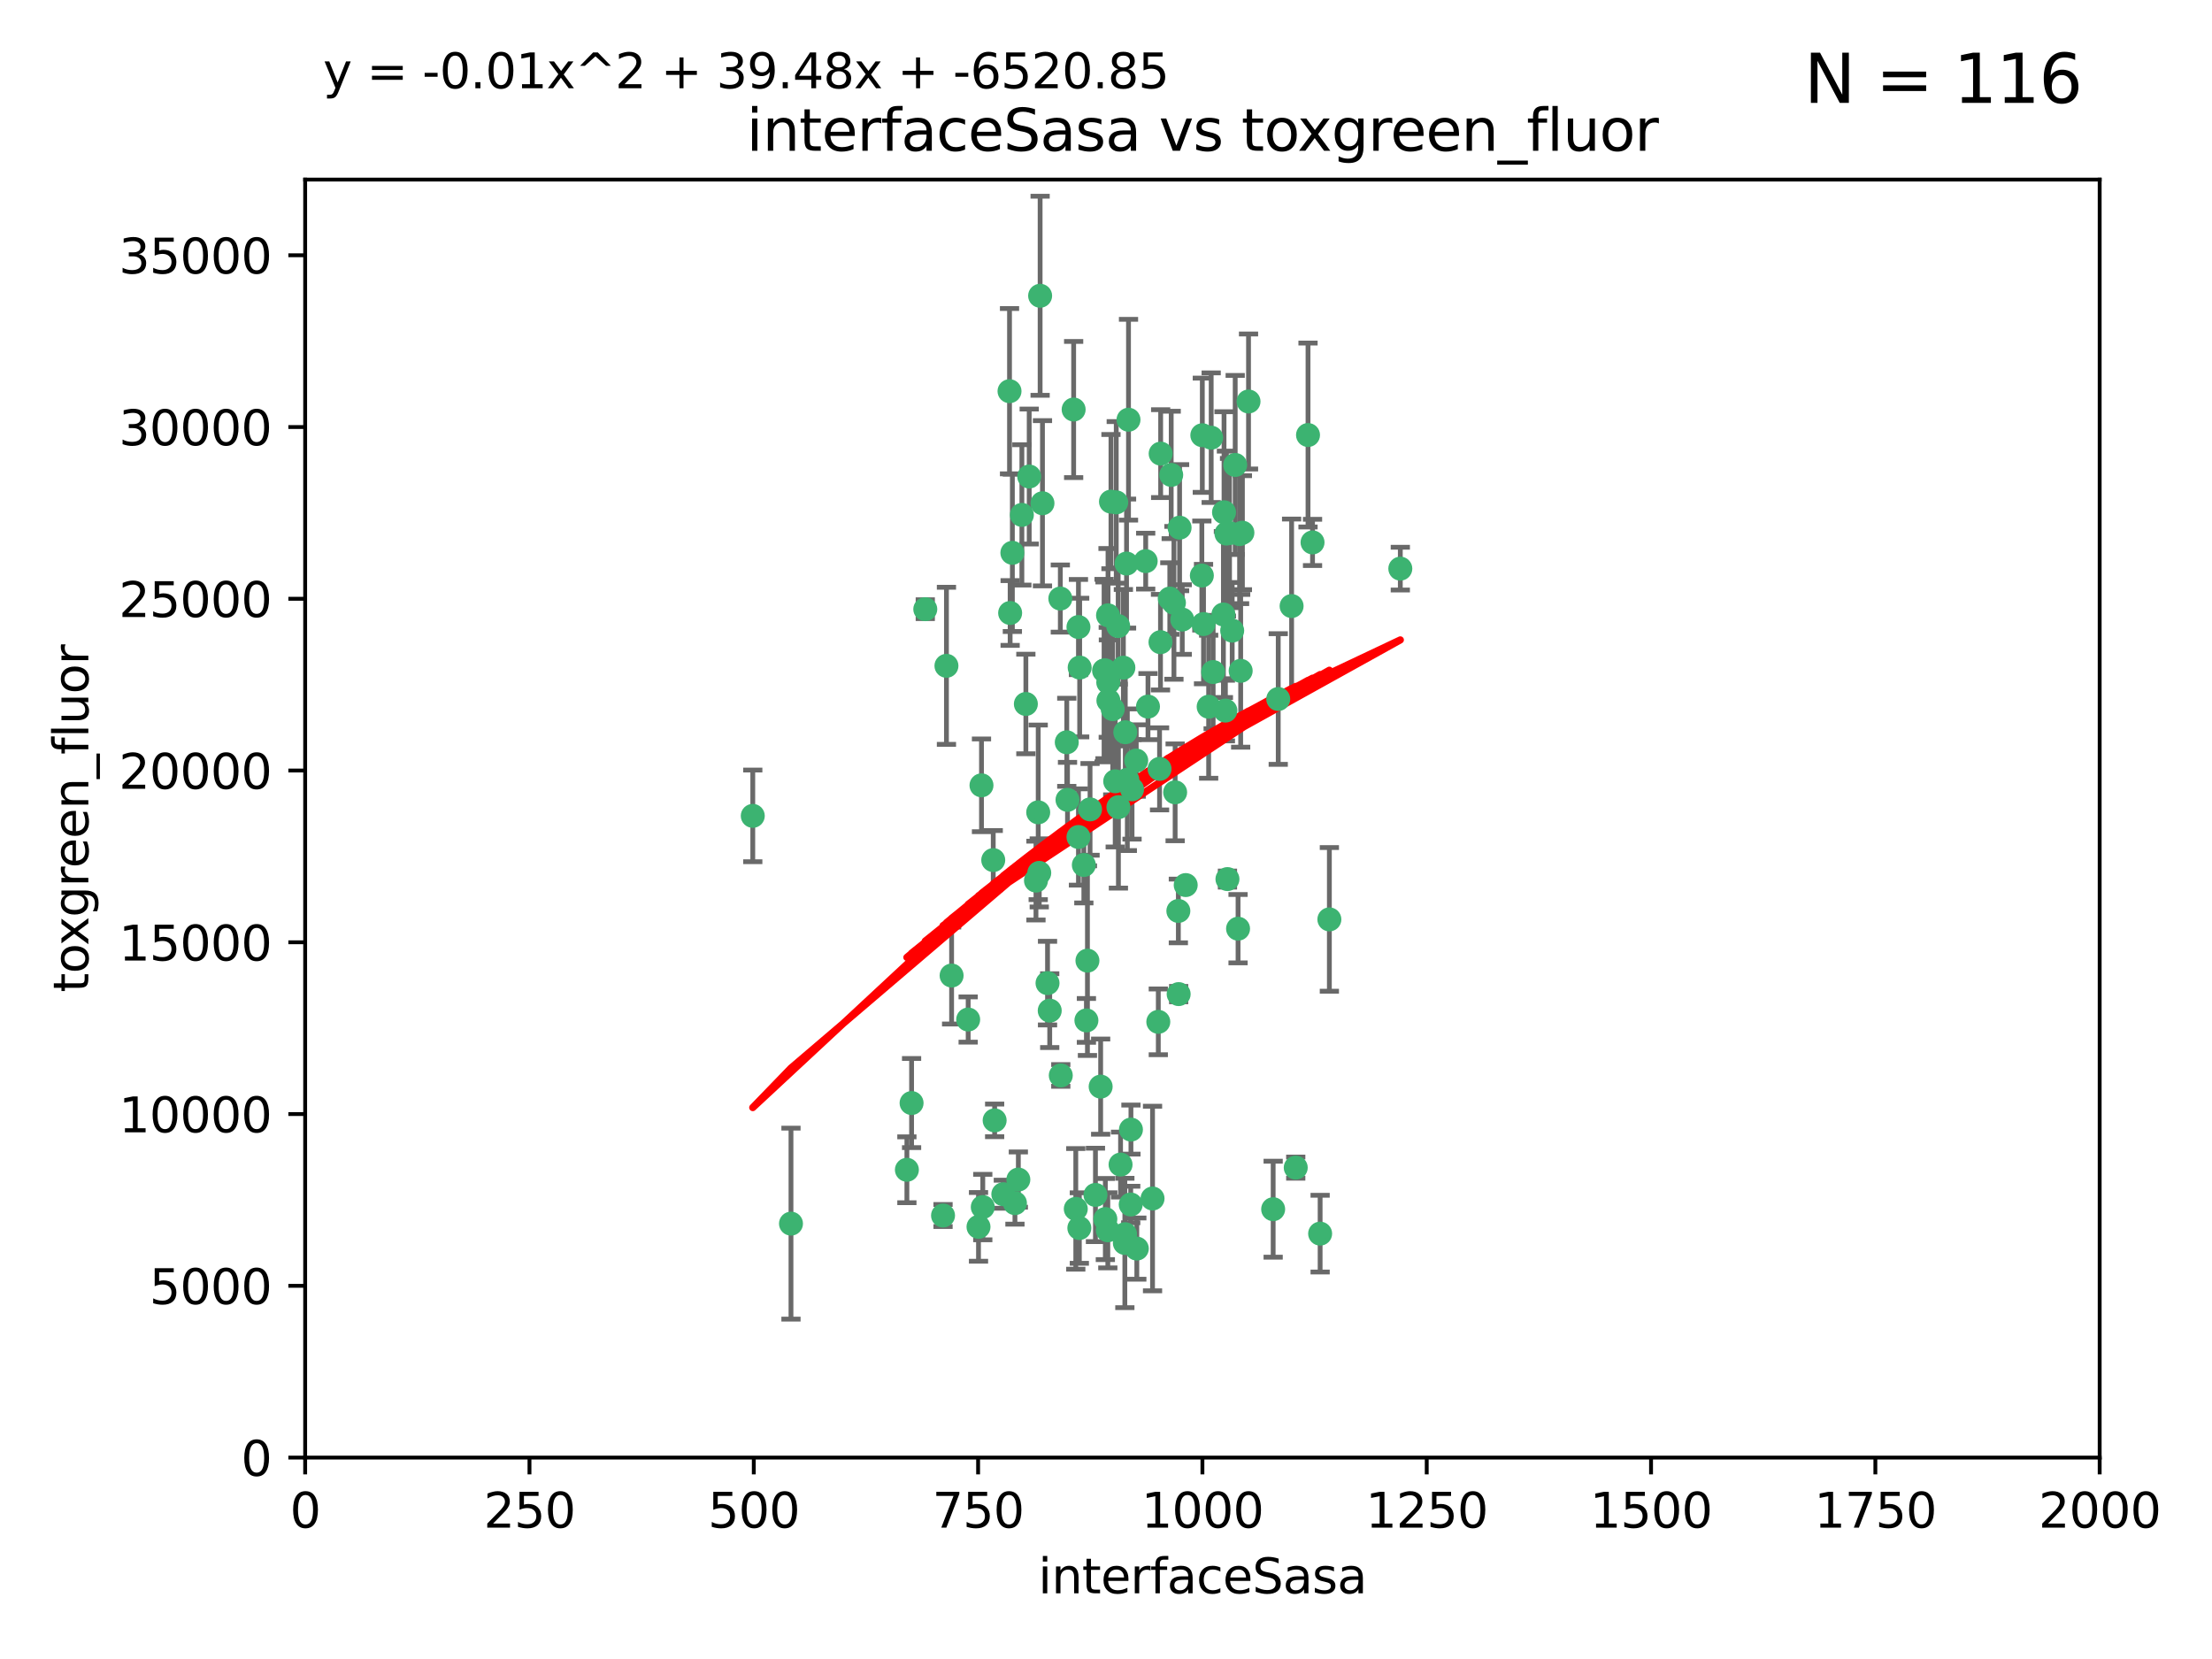 <?xml version="1.0" encoding="utf-8" standalone="no"?>
<!DOCTYPE svg PUBLIC "-//W3C//DTD SVG 1.1//EN"
  "http://www.w3.org/Graphics/SVG/1.1/DTD/svg11.dtd">
<svg xmlns:xlink="http://www.w3.org/1999/xlink" width="460.8pt" height="345.6pt" viewBox="0 0 460.8 345.6" xmlns="http://www.w3.org/2000/svg" version="1.1">
 <defs>
  <style type="text/css">*{stroke-linejoin: round; stroke-linecap: butt}</style>
 </defs>
 <g id="figure_1">
  <g id="patch_1">
   <path d="M 0 345.6 
L 460.8 345.6 
L 460.8 0 
L 0 0 
z
" style="fill: #ffffff"/>
  </g>
  <g id="axes_1">
   <g id="patch_2">
    <path d="M 63.571 303.64 
L 437.4 303.64 
L 437.4 37.411 
L 63.571 37.411 
z
" style="fill: #ffffff"/>
   </g>
   <g id="PathCollection_1">
    <defs>
     <path id="m0ad1e1e812" d="M 0 1.118 
C 0.297 1.118 0.581 1 0.791 0.791 
C 1 0.581 1.118 0.297 1.118 0 
C 1.118 -0.297 1 -0.581 0.791 -0.791 
C 0.581 -1 0.297 -1.118 0 -1.118 
C -0.297 -1.118 -0.581 -1 -0.791 -0.791 
C -1 -0.581 -1.118 -0.297 -1.118 0 
C -1.118 0.297 -1 0.581 -0.791 0.791 
C -0.581 1 -0.297 1.118 0 1.118 
z
" style="stroke: #3cb371"/>
    </defs>
    <g clip-path="url(#pe1ae793bd8)">
     <use xlink:href="#m0ad1e1e812" x="243.693" y="124.69" style="fill: #3cb371; stroke: #3cb371"/>
     <use xlink:href="#m0ad1e1e812" x="272.484" y="90.623" style="fill: #3cb371; stroke: #3cb371"/>
     <use xlink:href="#m0ad1e1e812" x="231.435" y="104.496" style="fill: #3cb371; stroke: #3cb371"/>
     <use xlink:href="#m0ad1e1e812" x="234.418" y="152.536" style="fill: #3cb371; stroke: #3cb371"/>
     <use xlink:href="#m0ad1e1e812" x="266.28" y="145.62" style="fill: #3cb371; stroke: #3cb371"/>
     <use xlink:href="#m0ad1e1e812" x="257.315" y="96.857" style="fill: #3cb371; stroke: #3cb371"/>
     <use xlink:href="#m0ad1e1e812" x="250.716" y="130.005" style="fill: #3cb371; stroke: #3cb371"/>
     <use xlink:href="#m0ad1e1e812" x="269.065" y="126.253" style="fill: #3cb371; stroke: #3cb371"/>
     <use xlink:href="#m0ad1e1e812" x="254.987" y="106.718" style="fill: #3cb371; stroke: #3cb371"/>
     <use xlink:href="#m0ad1e1e812" x="273.426" y="112.994" style="fill: #3cb371; stroke: #3cb371"/>
     <use xlink:href="#m0ad1e1e812" x="220.886" y="124.689" style="fill: #3cb371; stroke: #3cb371"/>
     <use xlink:href="#m0ad1e1e812" x="214.404" y="99.267" style="fill: #3cb371; stroke: #3cb371"/>
     <use xlink:href="#m0ad1e1e812" x="212.875" y="107.264" style="fill: #3cb371; stroke: #3cb371"/>
     <use xlink:href="#m0ad1e1e812" x="241.787" y="94.5" style="fill: #3cb371; stroke: #3cb371"/>
     <use xlink:href="#m0ad1e1e812" x="252.721" y="139.999" style="fill: #3cb371; stroke: #3cb371"/>
     <use xlink:href="#m0ad1e1e812" x="252.312" y="91.178" style="fill: #3cb371; stroke: #3cb371"/>
     <use xlink:href="#m0ad1e1e812" x="258.229" y="111.261" style="fill: #3cb371; stroke: #3cb371"/>
     <use xlink:href="#m0ad1e1e812" x="223.66" y="85.309" style="fill: #3cb371; stroke: #3cb371"/>
     <use xlink:href="#m0ad1e1e812" x="232.987" y="168.143" style="fill: #3cb371; stroke: #3cb371"/>
     <use xlink:href="#m0ad1e1e812" x="241.557" y="160.173" style="fill: #3cb371; stroke: #3cb371"/>
     <use xlink:href="#m0ad1e1e812" x="230.869" y="142.145" style="fill: #3cb371; stroke: #3cb371"/>
     <use xlink:href="#m0ad1e1e812" x="230.194" y="139.64" style="fill: #3cb371; stroke: #3cb371"/>
     <use xlink:href="#m0ad1e1e812" x="251.785" y="147.225" style="fill: #3cb371; stroke: #3cb371"/>
     <use xlink:href="#m0ad1e1e812" x="234.68" y="117.402" style="fill: #3cb371; stroke: #3cb371"/>
     <use xlink:href="#m0ad1e1e812" x="246.284" y="129.063" style="fill: #3cb371; stroke: #3cb371"/>
     <use xlink:href="#m0ad1e1e812" x="255.489" y="111.157" style="fill: #3cb371; stroke: #3cb371"/>
     <use xlink:href="#m0ad1e1e812" x="256.689" y="131.368" style="fill: #3cb371; stroke: #3cb371"/>
     <use xlink:href="#m0ad1e1e812" x="254.858" y="128.013" style="fill: #3cb371; stroke: #3cb371"/>
     <use xlink:href="#m0ad1e1e812" x="244.553" y="125.579" style="fill: #3cb371; stroke: #3cb371"/>
     <use xlink:href="#m0ad1e1e812" x="250.368" y="119.895" style="fill: #3cb371; stroke: #3cb371"/>
     <use xlink:href="#m0ad1e1e812" x="229.286" y="226.363" style="fill: #3cb371; stroke: #3cb371"/>
     <use xlink:href="#m0ad1e1e812" x="243.983" y="98.934" style="fill: #3cb371; stroke: #3cb371"/>
     <use xlink:href="#m0ad1e1e812" x="235.088" y="87.434" style="fill: #3cb371; stroke: #3cb371"/>
     <use xlink:href="#m0ad1e1e812" x="232.318" y="162.759" style="fill: #3cb371; stroke: #3cb371"/>
     <use xlink:href="#m0ad1e1e812" x="258.816" y="110.968" style="fill: #3cb371; stroke: #3cb371"/>
     <use xlink:href="#m0ad1e1e812" x="256.134" y="111.045" style="fill: #3cb371; stroke: #3cb371"/>
     <use xlink:href="#m0ad1e1e812" x="224.847" y="255.824" style="fill: #3cb371; stroke: #3cb371"/>
     <use xlink:href="#m0ad1e1e812" x="232.534" y="104.651" style="fill: #3cb371; stroke: #3cb371"/>
     <use xlink:href="#m0ad1e1e812" x="234.02" y="139.091" style="fill: #3cb371; stroke: #3cb371"/>
     <use xlink:href="#m0ad1e1e812" x="216.495" y="181.839" style="fill: #3cb371; stroke: #3cb371"/>
     <use xlink:href="#m0ad1e1e812" x="238.669" y="116.895" style="fill: #3cb371; stroke: #3cb371"/>
     <use xlink:href="#m0ad1e1e812" x="210.43" y="127.696" style="fill: #3cb371; stroke: #3cb371"/>
     <use xlink:href="#m0ad1e1e812" x="226.319" y="212.57" style="fill: #3cb371; stroke: #3cb371"/>
     <use xlink:href="#m0ad1e1e812" x="217.166" y="104.837" style="fill: #3cb371; stroke: #3cb371"/>
     <use xlink:href="#m0ad1e1e812" x="241.753" y="133.777" style="fill: #3cb371; stroke: #3cb371"/>
     <use xlink:href="#m0ad1e1e812" x="245.731" y="109.922" style="fill: #3cb371; stroke: #3cb371"/>
     <use xlink:href="#m0ad1e1e812" x="222.381" y="166.622" style="fill: #3cb371; stroke: #3cb371"/>
     <use xlink:href="#m0ad1e1e812" x="216.677" y="61.614" style="fill: #3cb371; stroke: #3cb371"/>
     <use xlink:href="#m0ad1e1e812" x="269.927" y="243.238" style="fill: #3cb371; stroke: #3cb371"/>
     <use xlink:href="#m0ad1e1e812" x="240.095" y="249.673" style="fill: #3cb371; stroke: #3cb371"/>
     <use xlink:href="#m0ad1e1e812" x="258.456" y="139.744" style="fill: #3cb371; stroke: #3cb371"/>
     <use xlink:href="#m0ad1e1e812" x="291.711" y="118.457" style="fill: #3cb371; stroke: #3cb371"/>
     <use xlink:href="#m0ad1e1e812" x="224.916" y="139.063" style="fill: #3cb371; stroke: #3cb371"/>
     <use xlink:href="#m0ad1e1e812" x="260.091" y="83.639" style="fill: #3cb371; stroke: #3cb371"/>
     <use xlink:href="#m0ad1e1e812" x="250.465" y="90.667" style="fill: #3cb371; stroke: #3cb371"/>
     <use xlink:href="#m0ad1e1e812" x="204.462" y="163.599" style="fill: #3cb371; stroke: #3cb371"/>
     <use xlink:href="#m0ad1e1e812" x="218.677" y="210.534" style="fill: #3cb371; stroke: #3cb371"/>
     <use xlink:href="#m0ad1e1e812" x="201.688" y="212.385" style="fill: #3cb371; stroke: #3cb371"/>
     <use xlink:href="#m0ad1e1e812" x="234.327" y="258.935" style="fill: #3cb371; stroke: #3cb371"/>
     <use xlink:href="#m0ad1e1e812" x="204.731" y="251.456" style="fill: #3cb371; stroke: #3cb371"/>
     <use xlink:href="#m0ad1e1e812" x="228.204" y="248.922" style="fill: #3cb371; stroke: #3cb371"/>
     <use xlink:href="#m0ad1e1e812" x="241.295" y="212.869" style="fill: #3cb371; stroke: #3cb371"/>
     <use xlink:href="#m0ad1e1e812" x="231.802" y="147.727" style="fill: #3cb371; stroke: #3cb371"/>
     <use xlink:href="#m0ad1e1e812" x="236.82" y="260.105" style="fill: #3cb371; stroke: #3cb371"/>
     <use xlink:href="#m0ad1e1e812" x="192.753" y="126.902" style="fill: #3cb371; stroke: #3cb371"/>
     <use xlink:href="#m0ad1e1e812" x="222.228" y="154.63" style="fill: #3cb371; stroke: #3cb371"/>
     <use xlink:href="#m0ad1e1e812" x="230.822" y="128.187" style="fill: #3cb371; stroke: #3cb371"/>
     <use xlink:href="#m0ad1e1e812" x="210.301" y="81.492" style="fill: #3cb371; stroke: #3cb371"/>
     <use xlink:href="#m0ad1e1e812" x="224.662" y="174.36" style="fill: #3cb371; stroke: #3cb371"/>
     <use xlink:href="#m0ad1e1e812" x="275.007" y="256.988" style="fill: #3cb371; stroke: #3cb371"/>
     <use xlink:href="#m0ad1e1e812" x="236.699" y="158.432" style="fill: #3cb371; stroke: #3cb371"/>
     <use xlink:href="#m0ad1e1e812" x="255.273" y="148.029" style="fill: #3cb371; stroke: #3cb371"/>
     <use xlink:href="#m0ad1e1e812" x="265.222" y="251.897" style="fill: #3cb371; stroke: #3cb371"/>
     <use xlink:href="#m0ad1e1e812" x="230.901" y="145.94" style="fill: #3cb371; stroke: #3cb371"/>
     <use xlink:href="#m0ad1e1e812" x="234.375" y="257.105" style="fill: #3cb371; stroke: #3cb371"/>
     <use xlink:href="#m0ad1e1e812" x="212.14" y="245.725" style="fill: #3cb371; stroke: #3cb371"/>
     <use xlink:href="#m0ad1e1e812" x="213.706" y="146.651" style="fill: #3cb371; stroke: #3cb371"/>
     <use xlink:href="#m0ad1e1e812" x="245.473" y="189.768" style="fill: #3cb371; stroke: #3cb371"/>
     <use xlink:href="#m0ad1e1e812" x="206.91" y="179.173" style="fill: #3cb371; stroke: #3cb371"/>
     <use xlink:href="#m0ad1e1e812" x="235.596" y="235.312" style="fill: #3cb371; stroke: #3cb371"/>
     <use xlink:href="#m0ad1e1e812" x="218.219" y="204.805" style="fill: #3cb371; stroke: #3cb371"/>
     <use xlink:href="#m0ad1e1e812" x="226.534" y="200.119" style="fill: #3cb371; stroke: #3cb371"/>
     <use xlink:href="#m0ad1e1e812" x="230.779" y="256.296" style="fill: #3cb371; stroke: #3cb371"/>
     <use xlink:href="#m0ad1e1e812" x="224.106" y="251.831" style="fill: #3cb371; stroke: #3cb371"/>
     <use xlink:href="#m0ad1e1e812" x="209.011" y="248.779" style="fill: #3cb371; stroke: #3cb371"/>
     <use xlink:href="#m0ad1e1e812" x="215.811" y="183.443" style="fill: #3cb371; stroke: #3cb371"/>
     <use xlink:href="#m0ad1e1e812" x="224.662" y="130.623" style="fill: #3cb371; stroke: #3cb371"/>
     <use xlink:href="#m0ad1e1e812" x="239.146" y="147.201" style="fill: #3cb371; stroke: #3cb371"/>
     <use xlink:href="#m0ad1e1e812" x="203.841" y="255.577" style="fill: #3cb371; stroke: #3cb371"/>
     <use xlink:href="#m0ad1e1e812" x="244.803" y="165.057" style="fill: #3cb371; stroke: #3cb371"/>
     <use xlink:href="#m0ad1e1e812" x="188.922" y="243.688" style="fill: #3cb371; stroke: #3cb371"/>
     <use xlink:href="#m0ad1e1e812" x="216.278" y="169.223" style="fill: #3cb371; stroke: #3cb371"/>
     <use xlink:href="#m0ad1e1e812" x="233.433" y="242.601" style="fill: #3cb371; stroke: #3cb371"/>
     <use xlink:href="#m0ad1e1e812" x="245.536" y="207.089" style="fill: #3cb371; stroke: #3cb371"/>
     <use xlink:href="#m0ad1e1e812" x="220.981" y="224.032" style="fill: #3cb371; stroke: #3cb371"/>
     <use xlink:href="#m0ad1e1e812" x="198.237" y="203.222" style="fill: #3cb371; stroke: #3cb371"/>
     <use xlink:href="#m0ad1e1e812" x="235.826" y="164.427" style="fill: #3cb371; stroke: #3cb371"/>
     <use xlink:href="#m0ad1e1e812" x="276.932" y="191.526" style="fill: #3cb371; stroke: #3cb371"/>
     <use xlink:href="#m0ad1e1e812" x="196.452" y="253.214" style="fill: #3cb371; stroke: #3cb371"/>
     <use xlink:href="#m0ad1e1e812" x="257.91" y="193.465" style="fill: #3cb371; stroke: #3cb371"/>
     <use xlink:href="#m0ad1e1e812" x="247.005" y="184.376" style="fill: #3cb371; stroke: #3cb371"/>
     <use xlink:href="#m0ad1e1e812" x="229.998" y="139.694" style="fill: #3cb371; stroke: #3cb371"/>
     <use xlink:href="#m0ad1e1e812" x="189.899" y="229.784" style="fill: #3cb371; stroke: #3cb371"/>
     <use xlink:href="#m0ad1e1e812" x="227.078" y="168.609" style="fill: #3cb371; stroke: #3cb371"/>
     <use xlink:href="#m0ad1e1e812" x="255.701" y="183.129" style="fill: #3cb371; stroke: #3cb371"/>
     <use xlink:href="#m0ad1e1e812" x="232.938" y="130.423" style="fill: #3cb371; stroke: #3cb371"/>
     <use xlink:href="#m0ad1e1e812" x="234.846" y="162.431" style="fill: #3cb371; stroke: #3cb371"/>
     <use xlink:href="#m0ad1e1e812" x="210.895" y="115.163" style="fill: #3cb371; stroke: #3cb371"/>
     <use xlink:href="#m0ad1e1e812" x="197.163" y="138.702" style="fill: #3cb371; stroke: #3cb371"/>
     <use xlink:href="#m0ad1e1e812" x="225.785" y="180.193" style="fill: #3cb371; stroke: #3cb371"/>
     <use xlink:href="#m0ad1e1e812" x="211.432" y="250.635" style="fill: #3cb371; stroke: #3cb371"/>
     <use xlink:href="#m0ad1e1e812" x="235.549" y="250.921" style="fill: #3cb371; stroke: #3cb371"/>
     <use xlink:href="#m0ad1e1e812" x="207.202" y="233.393" style="fill: #3cb371; stroke: #3cb371"/>
     <use xlink:href="#m0ad1e1e812" x="156.817" y="169.96" style="fill: #3cb371; stroke: #3cb371"/>
     <use xlink:href="#m0ad1e1e812" x="164.776" y="254.905" style="fill: #3cb371; stroke: #3cb371"/>
     <use xlink:href="#m0ad1e1e812" x="230.263" y="253.951" style="fill: #3cb371; stroke: #3cb371"/>
    </g>
   </g>
   <g id="matplotlib.axis_1">
    <g id="xtick_1">
     <g id="line2d_1">
      <defs>
       <path id="m00e0b5ed93" d="M 0 0 
L 0 3.5 
" style="stroke: #000000; stroke-width: 0.8"/>
      </defs>
      <g>
       <use xlink:href="#m00e0b5ed93" x="63.571" y="303.64" style="stroke: #000000; stroke-width: 0.8"/>
      </g>
     </g>
     <g id="text_1">
      <!-- 0 -->
      <g transform="translate(60.39 318.238)scale(0.1 -0.1)">
       <defs>
        <path id="DejaVuSans-30" d="M 2034 4250 
Q 1547 4250 1301 3770 
Q 1056 3291 1056 2328 
Q 1056 1369 1301 889 
Q 1547 409 2034 409 
Q 2525 409 2770 889 
Q 3016 1369 3016 2328 
Q 3016 3291 2770 3770 
Q 2525 4250 2034 4250 
z
M 2034 4750 
Q 2819 4750 3233 4129 
Q 3647 3509 3647 2328 
Q 3647 1150 3233 529 
Q 2819 -91 2034 -91 
Q 1250 -91 836 529 
Q 422 1150 422 2328 
Q 422 3509 836 4129 
Q 1250 4750 2034 4750 
z
" transform="scale(0.016)"/>
       </defs>
       <use xlink:href="#DejaVuSans-30"/>
      </g>
     </g>
    </g>
    <g id="xtick_2">
     <g id="line2d_2">
      <g>
       <use xlink:href="#m00e0b5ed93" x="110.3" y="303.64" style="stroke: #000000; stroke-width: 0.8"/>
      </g>
     </g>
     <g id="text_2">
      <!-- 250 -->
      <g transform="translate(100.756 318.238)scale(0.1 -0.1)">
       <defs>
        <path id="DejaVuSans-32" d="M 1228 531 
L 3431 531 
L 3431 0 
L 469 0 
L 469 531 
Q 828 903 1448 1529 
Q 2069 2156 2228 2338 
Q 2531 2678 2651 2914 
Q 2772 3150 2772 3378 
Q 2772 3750 2511 3984 
Q 2250 4219 1831 4219 
Q 1534 4219 1204 4116 
Q 875 4013 500 3803 
L 500 4441 
Q 881 4594 1212 4672 
Q 1544 4750 1819 4750 
Q 2544 4750 2975 4387 
Q 3406 4025 3406 3419 
Q 3406 3131 3298 2873 
Q 3191 2616 2906 2266 
Q 2828 2175 2409 1742 
Q 1991 1309 1228 531 
z
" transform="scale(0.016)"/>
        <path id="DejaVuSans-35" d="M 691 4666 
L 3169 4666 
L 3169 4134 
L 1269 4134 
L 1269 2991 
Q 1406 3038 1543 3061 
Q 1681 3084 1819 3084 
Q 2600 3084 3056 2656 
Q 3513 2228 3513 1497 
Q 3513 744 3044 326 
Q 2575 -91 1722 -91 
Q 1428 -91 1123 -41 
Q 819 9 494 109 
L 494 744 
Q 775 591 1075 516 
Q 1375 441 1709 441 
Q 2250 441 2565 725 
Q 2881 1009 2881 1497 
Q 2881 1984 2565 2268 
Q 2250 2553 1709 2553 
Q 1456 2553 1204 2497 
Q 953 2441 691 2322 
L 691 4666 
z
" transform="scale(0.016)"/>
       </defs>
       <use xlink:href="#DejaVuSans-32"/>
       <use xlink:href="#DejaVuSans-35" x="63.623"/>
       <use xlink:href="#DejaVuSans-30" x="127.246"/>
      </g>
     </g>
    </g>
    <g id="xtick_3">
     <g id="line2d_3">
      <g>
       <use xlink:href="#m00e0b5ed93" x="157.028" y="303.64" style="stroke: #000000; stroke-width: 0.8"/>
      </g>
     </g>
     <g id="text_3">
      <!-- 500 -->
      <g transform="translate(147.485 318.238)scale(0.1 -0.1)">
       <use xlink:href="#DejaVuSans-35"/>
       <use xlink:href="#DejaVuSans-30" x="63.623"/>
       <use xlink:href="#DejaVuSans-30" x="127.246"/>
      </g>
     </g>
    </g>
    <g id="xtick_4">
     <g id="line2d_4">
      <g>
       <use xlink:href="#m00e0b5ed93" x="203.757" y="303.64" style="stroke: #000000; stroke-width: 0.8"/>
      </g>
     </g>
     <g id="text_4">
      <!-- 750 -->
      <g transform="translate(194.213 318.238)scale(0.1 -0.1)">
       <defs>
        <path id="DejaVuSans-37" d="M 525 4666 
L 3525 4666 
L 3525 4397 
L 1831 0 
L 1172 0 
L 2766 4134 
L 525 4134 
L 525 4666 
z
" transform="scale(0.016)"/>
       </defs>
       <use xlink:href="#DejaVuSans-37"/>
       <use xlink:href="#DejaVuSans-35" x="63.623"/>
       <use xlink:href="#DejaVuSans-30" x="127.246"/>
      </g>
     </g>
    </g>
    <g id="xtick_5">
     <g id="line2d_5">
      <g>
       <use xlink:href="#m00e0b5ed93" x="250.486" y="303.64" style="stroke: #000000; stroke-width: 0.8"/>
      </g>
     </g>
     <g id="text_5">
      <!-- 1000 -->
      <g transform="translate(237.761 318.238)scale(0.1 -0.1)">
       <defs>
        <path id="DejaVuSans-31" d="M 794 531 
L 1825 531 
L 1825 4091 
L 703 3866 
L 703 4441 
L 1819 4666 
L 2450 4666 
L 2450 531 
L 3481 531 
L 3481 0 
L 794 0 
L 794 531 
z
" transform="scale(0.016)"/>
       </defs>
       <use xlink:href="#DejaVuSans-31"/>
       <use xlink:href="#DejaVuSans-30" x="63.623"/>
       <use xlink:href="#DejaVuSans-30" x="127.246"/>
       <use xlink:href="#DejaVuSans-30" x="190.869"/>
      </g>
     </g>
    </g>
    <g id="xtick_6">
     <g id="line2d_6">
      <g>
       <use xlink:href="#m00e0b5ed93" x="297.214" y="303.64" style="stroke: #000000; stroke-width: 0.8"/>
      </g>
     </g>
     <g id="text_6">
      <!-- 1250 -->
      <g transform="translate(284.489 318.238)scale(0.1 -0.1)">
       <use xlink:href="#DejaVuSans-31"/>
       <use xlink:href="#DejaVuSans-32" x="63.623"/>
       <use xlink:href="#DejaVuSans-35" x="127.246"/>
       <use xlink:href="#DejaVuSans-30" x="190.869"/>
      </g>
     </g>
    </g>
    <g id="xtick_7">
     <g id="line2d_7">
      <g>
       <use xlink:href="#m00e0b5ed93" x="343.943" y="303.64" style="stroke: #000000; stroke-width: 0.8"/>
      </g>
     </g>
     <g id="text_7">
      <!-- 1500 -->
      <g transform="translate(331.218 318.238)scale(0.1 -0.1)">
       <use xlink:href="#DejaVuSans-31"/>
       <use xlink:href="#DejaVuSans-35" x="63.623"/>
       <use xlink:href="#DejaVuSans-30" x="127.246"/>
       <use xlink:href="#DejaVuSans-30" x="190.869"/>
      </g>
     </g>
    </g>
    <g id="xtick_8">
     <g id="line2d_8">
      <g>
       <use xlink:href="#m00e0b5ed93" x="390.671" y="303.64" style="stroke: #000000; stroke-width: 0.8"/>
      </g>
     </g>
     <g id="text_8">
      <!-- 1750 -->
      <g transform="translate(377.946 318.238)scale(0.1 -0.1)">
       <use xlink:href="#DejaVuSans-31"/>
       <use xlink:href="#DejaVuSans-37" x="63.623"/>
       <use xlink:href="#DejaVuSans-35" x="127.246"/>
       <use xlink:href="#DejaVuSans-30" x="190.869"/>
      </g>
     </g>
    </g>
    <g id="xtick_9">
     <g id="line2d_9">
      <g>
       <use xlink:href="#m00e0b5ed93" x="437.4" y="303.64" style="stroke: #000000; stroke-width: 0.8"/>
      </g>
     </g>
     <g id="text_9">
      <!-- 2000 -->
      <g transform="translate(424.675 318.238)scale(0.1 -0.1)">
       <use xlink:href="#DejaVuSans-32"/>
       <use xlink:href="#DejaVuSans-30" x="63.623"/>
       <use xlink:href="#DejaVuSans-30" x="127.246"/>
       <use xlink:href="#DejaVuSans-30" x="190.869"/>
      </g>
     </g>
    </g>
    <g id="text_10">
     <!-- interfaceSasa -->
     <g transform="translate(216.279 331.917)scale(0.1 -0.1)">
      <defs>
       <path id="DejaVuSans-69" d="M 603 3500 
L 1178 3500 
L 1178 0 
L 603 0 
L 603 3500 
z
M 603 4863 
L 1178 4863 
L 1178 4134 
L 603 4134 
L 603 4863 
z
" transform="scale(0.016)"/>
       <path id="DejaVuSans-6e" d="M 3513 2113 
L 3513 0 
L 2938 0 
L 2938 2094 
Q 2938 2591 2744 2837 
Q 2550 3084 2163 3084 
Q 1697 3084 1428 2787 
Q 1159 2491 1159 1978 
L 1159 0 
L 581 0 
L 581 3500 
L 1159 3500 
L 1159 2956 
Q 1366 3272 1645 3428 
Q 1925 3584 2291 3584 
Q 2894 3584 3203 3211 
Q 3513 2838 3513 2113 
z
" transform="scale(0.016)"/>
       <path id="DejaVuSans-74" d="M 1172 4494 
L 1172 3500 
L 2356 3500 
L 2356 3053 
L 1172 3053 
L 1172 1153 
Q 1172 725 1289 603 
Q 1406 481 1766 481 
L 2356 481 
L 2356 0 
L 1766 0 
Q 1100 0 847 248 
Q 594 497 594 1153 
L 594 3053 
L 172 3053 
L 172 3500 
L 594 3500 
L 594 4494 
L 1172 4494 
z
" transform="scale(0.016)"/>
       <path id="DejaVuSans-65" d="M 3597 1894 
L 3597 1613 
L 953 1613 
Q 991 1019 1311 708 
Q 1631 397 2203 397 
Q 2534 397 2845 478 
Q 3156 559 3463 722 
L 3463 178 
Q 3153 47 2828 -22 
Q 2503 -91 2169 -91 
Q 1331 -91 842 396 
Q 353 884 353 1716 
Q 353 2575 817 3079 
Q 1281 3584 2069 3584 
Q 2775 3584 3186 3129 
Q 3597 2675 3597 1894 
z
M 3022 2063 
Q 3016 2534 2758 2815 
Q 2500 3097 2075 3097 
Q 1594 3097 1305 2825 
Q 1016 2553 972 2059 
L 3022 2063 
z
" transform="scale(0.016)"/>
       <path id="DejaVuSans-72" d="M 2631 2963 
Q 2534 3019 2420 3045 
Q 2306 3072 2169 3072 
Q 1681 3072 1420 2755 
Q 1159 2438 1159 1844 
L 1159 0 
L 581 0 
L 581 3500 
L 1159 3500 
L 1159 2956 
Q 1341 3275 1631 3429 
Q 1922 3584 2338 3584 
Q 2397 3584 2469 3576 
Q 2541 3569 2628 3553 
L 2631 2963 
z
" transform="scale(0.016)"/>
       <path id="DejaVuSans-66" d="M 2375 4863 
L 2375 4384 
L 1825 4384 
Q 1516 4384 1395 4259 
Q 1275 4134 1275 3809 
L 1275 3500 
L 2222 3500 
L 2222 3053 
L 1275 3053 
L 1275 0 
L 697 0 
L 697 3053 
L 147 3053 
L 147 3500 
L 697 3500 
L 697 3744 
Q 697 4328 969 4595 
Q 1241 4863 1831 4863 
L 2375 4863 
z
" transform="scale(0.016)"/>
       <path id="DejaVuSans-61" d="M 2194 1759 
Q 1497 1759 1228 1600 
Q 959 1441 959 1056 
Q 959 750 1161 570 
Q 1363 391 1709 391 
Q 2188 391 2477 730 
Q 2766 1069 2766 1631 
L 2766 1759 
L 2194 1759 
z
M 3341 1997 
L 3341 0 
L 2766 0 
L 2766 531 
Q 2569 213 2275 61 
Q 1981 -91 1556 -91 
Q 1019 -91 701 211 
Q 384 513 384 1019 
Q 384 1609 779 1909 
Q 1175 2209 1959 2209 
L 2766 2209 
L 2766 2266 
Q 2766 2663 2505 2880 
Q 2244 3097 1772 3097 
Q 1472 3097 1187 3025 
Q 903 2953 641 2809 
L 641 3341 
Q 956 3463 1253 3523 
Q 1550 3584 1831 3584 
Q 2591 3584 2966 3190 
Q 3341 2797 3341 1997 
z
" transform="scale(0.016)"/>
       <path id="DejaVuSans-63" d="M 3122 3366 
L 3122 2828 
Q 2878 2963 2633 3030 
Q 2388 3097 2138 3097 
Q 1578 3097 1268 2742 
Q 959 2388 959 1747 
Q 959 1106 1268 751 
Q 1578 397 2138 397 
Q 2388 397 2633 464 
Q 2878 531 3122 666 
L 3122 134 
Q 2881 22 2623 -34 
Q 2366 -91 2075 -91 
Q 1284 -91 818 406 
Q 353 903 353 1747 
Q 353 2603 823 3093 
Q 1294 3584 2113 3584 
Q 2378 3584 2631 3529 
Q 2884 3475 3122 3366 
z
" transform="scale(0.016)"/>
       <path id="DejaVuSans-53" d="M 3425 4513 
L 3425 3897 
Q 3066 4069 2747 4153 
Q 2428 4238 2131 4238 
Q 1616 4238 1336 4038 
Q 1056 3838 1056 3469 
Q 1056 3159 1242 3001 
Q 1428 2844 1947 2747 
L 2328 2669 
Q 3034 2534 3370 2195 
Q 3706 1856 3706 1288 
Q 3706 609 3251 259 
Q 2797 -91 1919 -91 
Q 1588 -91 1214 -16 
Q 841 59 441 206 
L 441 856 
Q 825 641 1194 531 
Q 1563 422 1919 422 
Q 2459 422 2753 634 
Q 3047 847 3047 1241 
Q 3047 1584 2836 1778 
Q 2625 1972 2144 2069 
L 1759 2144 
Q 1053 2284 737 2584 
Q 422 2884 422 3419 
Q 422 4038 858 4394 
Q 1294 4750 2059 4750 
Q 2388 4750 2728 4690 
Q 3069 4631 3425 4513 
z
" transform="scale(0.016)"/>
       <path id="DejaVuSans-73" d="M 2834 3397 
L 2834 2853 
Q 2591 2978 2328 3040 
Q 2066 3103 1784 3103 
Q 1356 3103 1142 2972 
Q 928 2841 928 2578 
Q 928 2378 1081 2264 
Q 1234 2150 1697 2047 
L 1894 2003 
Q 2506 1872 2764 1633 
Q 3022 1394 3022 966 
Q 3022 478 2636 193 
Q 2250 -91 1575 -91 
Q 1294 -91 989 -36 
Q 684 19 347 128 
L 347 722 
Q 666 556 975 473 
Q 1284 391 1588 391 
Q 1994 391 2212 530 
Q 2431 669 2431 922 
Q 2431 1156 2273 1281 
Q 2116 1406 1581 1522 
L 1381 1569 
Q 847 1681 609 1914 
Q 372 2147 372 2553 
Q 372 3047 722 3315 
Q 1072 3584 1716 3584 
Q 2034 3584 2315 3537 
Q 2597 3491 2834 3397 
z
" transform="scale(0.016)"/>
      </defs>
      <use xlink:href="#DejaVuSans-69"/>
      <use xlink:href="#DejaVuSans-6e" x="27.783"/>
      <use xlink:href="#DejaVuSans-74" x="91.162"/>
      <use xlink:href="#DejaVuSans-65" x="130.371"/>
      <use xlink:href="#DejaVuSans-72" x="191.895"/>
      <use xlink:href="#DejaVuSans-66" x="233.008"/>
      <use xlink:href="#DejaVuSans-61" x="268.213"/>
      <use xlink:href="#DejaVuSans-63" x="329.492"/>
      <use xlink:href="#DejaVuSans-65" x="384.473"/>
      <use xlink:href="#DejaVuSans-53" x="445.996"/>
      <use xlink:href="#DejaVuSans-61" x="509.473"/>
      <use xlink:href="#DejaVuSans-73" x="570.752"/>
      <use xlink:href="#DejaVuSans-61" x="622.852"/>
     </g>
    </g>
   </g>
   <g id="matplotlib.axis_2">
    <g id="ytick_1">
     <g id="line2d_10">
      <defs>
       <path id="mff7720a5fa" d="M 0 0 
L -3.5 0 
" style="stroke: #000000; stroke-width: 0.8"/>
      </defs>
      <g>
       <use xlink:href="#mff7720a5fa" x="63.571" y="303.64" style="stroke: #000000; stroke-width: 0.8"/>
      </g>
     </g>
     <g id="text_11">
      <!-- 0 -->
      <g transform="translate(50.209 307.439)scale(0.1 -0.1)">
       <use xlink:href="#DejaVuSans-30"/>
      </g>
     </g>
    </g>
    <g id="ytick_2">
     <g id="line2d_11">
      <g>
       <use xlink:href="#mff7720a5fa" x="63.571" y="267.859" style="stroke: #000000; stroke-width: 0.8"/>
      </g>
     </g>
     <g id="text_12">
      <!-- 5000 -->
      <g transform="translate(31.121 271.658)scale(0.1 -0.1)">
       <use xlink:href="#DejaVuSans-35"/>
       <use xlink:href="#DejaVuSans-30" x="63.623"/>
       <use xlink:href="#DejaVuSans-30" x="127.246"/>
       <use xlink:href="#DejaVuSans-30" x="190.869"/>
      </g>
     </g>
    </g>
    <g id="ytick_3">
     <g id="line2d_12">
      <g>
       <use xlink:href="#mff7720a5fa" x="63.571" y="232.078" style="stroke: #000000; stroke-width: 0.8"/>
      </g>
     </g>
     <g id="text_13">
      <!-- 10000 -->
      <g transform="translate(24.759 235.878)scale(0.1 -0.1)">
       <use xlink:href="#DejaVuSans-31"/>
       <use xlink:href="#DejaVuSans-30" x="63.623"/>
       <use xlink:href="#DejaVuSans-30" x="127.246"/>
       <use xlink:href="#DejaVuSans-30" x="190.869"/>
       <use xlink:href="#DejaVuSans-30" x="254.492"/>
      </g>
     </g>
    </g>
    <g id="ytick_4">
     <g id="line2d_13">
      <g>
       <use xlink:href="#mff7720a5fa" x="63.571" y="196.298" style="stroke: #000000; stroke-width: 0.8"/>
      </g>
     </g>
     <g id="text_14">
      <!-- 15000 -->
      <g transform="translate(24.759 200.097)scale(0.1 -0.1)">
       <use xlink:href="#DejaVuSans-31"/>
       <use xlink:href="#DejaVuSans-35" x="63.623"/>
       <use xlink:href="#DejaVuSans-30" x="127.246"/>
       <use xlink:href="#DejaVuSans-30" x="190.869"/>
       <use xlink:href="#DejaVuSans-30" x="254.492"/>
      </g>
     </g>
    </g>
    <g id="ytick_5">
     <g id="line2d_14">
      <g>
       <use xlink:href="#mff7720a5fa" x="63.571" y="160.517" style="stroke: #000000; stroke-width: 0.8"/>
      </g>
     </g>
     <g id="text_15">
      <!-- 20000 -->
      <g transform="translate(24.759 164.316)scale(0.1 -0.1)">
       <use xlink:href="#DejaVuSans-32"/>
       <use xlink:href="#DejaVuSans-30" x="63.623"/>
       <use xlink:href="#DejaVuSans-30" x="127.246"/>
       <use xlink:href="#DejaVuSans-30" x="190.869"/>
       <use xlink:href="#DejaVuSans-30" x="254.492"/>
      </g>
     </g>
    </g>
    <g id="ytick_6">
     <g id="line2d_15">
      <g>
       <use xlink:href="#mff7720a5fa" x="63.571" y="124.736" style="stroke: #000000; stroke-width: 0.8"/>
      </g>
     </g>
     <g id="text_16">
      <!-- 25000 -->
      <g transform="translate(24.759 128.535)scale(0.1 -0.1)">
       <use xlink:href="#DejaVuSans-32"/>
       <use xlink:href="#DejaVuSans-35" x="63.623"/>
       <use xlink:href="#DejaVuSans-30" x="127.246"/>
       <use xlink:href="#DejaVuSans-30" x="190.869"/>
       <use xlink:href="#DejaVuSans-30" x="254.492"/>
      </g>
     </g>
    </g>
    <g id="ytick_7">
     <g id="line2d_16">
      <g>
       <use xlink:href="#mff7720a5fa" x="63.571" y="88.955" style="stroke: #000000; stroke-width: 0.8"/>
      </g>
     </g>
     <g id="text_17">
      <!-- 30000 -->
      <g transform="translate(24.759 92.754)scale(0.1 -0.1)">
       <defs>
        <path id="DejaVuSans-33" d="M 2597 2516 
Q 3050 2419 3304 2112 
Q 3559 1806 3559 1356 
Q 3559 666 3084 287 
Q 2609 -91 1734 -91 
Q 1441 -91 1130 -33 
Q 819 25 488 141 
L 488 750 
Q 750 597 1062 519 
Q 1375 441 1716 441 
Q 2309 441 2620 675 
Q 2931 909 2931 1356 
Q 2931 1769 2642 2001 
Q 2353 2234 1838 2234 
L 1294 2234 
L 1294 2753 
L 1863 2753 
Q 2328 2753 2575 2939 
Q 2822 3125 2822 3475 
Q 2822 3834 2567 4026 
Q 2313 4219 1838 4219 
Q 1578 4219 1281 4162 
Q 984 4106 628 3988 
L 628 4550 
Q 988 4650 1302 4700 
Q 1616 4750 1894 4750 
Q 2613 4750 3031 4423 
Q 3450 4097 3450 3541 
Q 3450 3153 3228 2886 
Q 3006 2619 2597 2516 
z
" transform="scale(0.016)"/>
       </defs>
       <use xlink:href="#DejaVuSans-33"/>
       <use xlink:href="#DejaVuSans-30" x="63.623"/>
       <use xlink:href="#DejaVuSans-30" x="127.246"/>
       <use xlink:href="#DejaVuSans-30" x="190.869"/>
       <use xlink:href="#DejaVuSans-30" x="254.492"/>
      </g>
     </g>
    </g>
    <g id="ytick_8">
     <g id="line2d_17">
      <g>
       <use xlink:href="#mff7720a5fa" x="63.571" y="53.174" style="stroke: #000000; stroke-width: 0.8"/>
      </g>
     </g>
     <g id="text_18">
      <!-- 35000 -->
      <g transform="translate(24.759 56.974)scale(0.1 -0.1)">
       <use xlink:href="#DejaVuSans-33"/>
       <use xlink:href="#DejaVuSans-35" x="63.623"/>
       <use xlink:href="#DejaVuSans-30" x="127.246"/>
       <use xlink:href="#DejaVuSans-30" x="190.869"/>
       <use xlink:href="#DejaVuSans-30" x="254.492"/>
      </g>
     </g>
    </g>
    <g id="text_19">
     <!-- toxgreen_fluor -->
     <g transform="translate(18.401 206.72)rotate(-90)scale(0.1 -0.1)">
      <defs>
       <path id="DejaVuSans-6f" d="M 1959 3097 
Q 1497 3097 1228 2736 
Q 959 2375 959 1747 
Q 959 1119 1226 758 
Q 1494 397 1959 397 
Q 2419 397 2687 759 
Q 2956 1122 2956 1747 
Q 2956 2369 2687 2733 
Q 2419 3097 1959 3097 
z
M 1959 3584 
Q 2709 3584 3137 3096 
Q 3566 2609 3566 1747 
Q 3566 888 3137 398 
Q 2709 -91 1959 -91 
Q 1206 -91 779 398 
Q 353 888 353 1747 
Q 353 2609 779 3096 
Q 1206 3584 1959 3584 
z
" transform="scale(0.016)"/>
       <path id="DejaVuSans-78" d="M 3513 3500 
L 2247 1797 
L 3578 0 
L 2900 0 
L 1881 1375 
L 863 0 
L 184 0 
L 1544 1831 
L 300 3500 
L 978 3500 
L 1906 2253 
L 2834 3500 
L 3513 3500 
z
" transform="scale(0.016)"/>
       <path id="DejaVuSans-67" d="M 2906 1791 
Q 2906 2416 2648 2759 
Q 2391 3103 1925 3103 
Q 1463 3103 1205 2759 
Q 947 2416 947 1791 
Q 947 1169 1205 825 
Q 1463 481 1925 481 
Q 2391 481 2648 825 
Q 2906 1169 2906 1791 
z
M 3481 434 
Q 3481 -459 3084 -895 
Q 2688 -1331 1869 -1331 
Q 1566 -1331 1297 -1286 
Q 1028 -1241 775 -1147 
L 775 -588 
Q 1028 -725 1275 -790 
Q 1522 -856 1778 -856 
Q 2344 -856 2625 -561 
Q 2906 -266 2906 331 
L 2906 616 
Q 2728 306 2450 153 
Q 2172 0 1784 0 
Q 1141 0 747 490 
Q 353 981 353 1791 
Q 353 2603 747 3093 
Q 1141 3584 1784 3584 
Q 2172 3584 2450 3431 
Q 2728 3278 2906 2969 
L 2906 3500 
L 3481 3500 
L 3481 434 
z
" transform="scale(0.016)"/>
       <path id="DejaVuSans-5f" d="M 3263 -1063 
L 3263 -1509 
L -63 -1509 
L -63 -1063 
L 3263 -1063 
z
" transform="scale(0.016)"/>
       <path id="DejaVuSans-6c" d="M 603 4863 
L 1178 4863 
L 1178 0 
L 603 0 
L 603 4863 
z
" transform="scale(0.016)"/>
       <path id="DejaVuSans-75" d="M 544 1381 
L 544 3500 
L 1119 3500 
L 1119 1403 
Q 1119 906 1312 657 
Q 1506 409 1894 409 
Q 2359 409 2629 706 
Q 2900 1003 2900 1516 
L 2900 3500 
L 3475 3500 
L 3475 0 
L 2900 0 
L 2900 538 
Q 2691 219 2414 64 
Q 2138 -91 1772 -91 
Q 1169 -91 856 284 
Q 544 659 544 1381 
z
M 1991 3584 
L 1991 3584 
z
" transform="scale(0.016)"/>
      </defs>
      <use xlink:href="#DejaVuSans-74"/>
      <use xlink:href="#DejaVuSans-6f" x="39.209"/>
      <use xlink:href="#DejaVuSans-78" x="97.266"/>
      <use xlink:href="#DejaVuSans-67" x="156.445"/>
      <use xlink:href="#DejaVuSans-72" x="219.922"/>
      <use xlink:href="#DejaVuSans-65" x="258.785"/>
      <use xlink:href="#DejaVuSans-65" x="320.309"/>
      <use xlink:href="#DejaVuSans-6e" x="381.832"/>
      <use xlink:href="#DejaVuSans-5f" x="445.211"/>
      <use xlink:href="#DejaVuSans-66" x="495.211"/>
      <use xlink:href="#DejaVuSans-6c" x="530.416"/>
      <use xlink:href="#DejaVuSans-75" x="558.199"/>
      <use xlink:href="#DejaVuSans-6f" x="621.578"/>
      <use xlink:href="#DejaVuSans-72" x="682.76"/>
     </g>
    </g>
   </g>
   <g id="LineCollection_1">
    <path d="M 243.693 132.143 
L 243.693 117.237 
" clip-path="url(#pe1ae793bd8)" style="fill: none; stroke: #696969"/>
    <path d="M 272.484 109.781 
L 272.484 71.466 
" clip-path="url(#pe1ae793bd8)" style="fill: none; stroke: #696969"/>
    <path d="M 231.435 118.477 
L 231.435 90.515 
" clip-path="url(#pe1ae793bd8)" style="fill: none; stroke: #696969"/>
    <path d="M 234.418 166.039 
L 234.418 139.033 
" clip-path="url(#pe1ae793bd8)" style="fill: none; stroke: #696969"/>
    <path d="M 266.28 159.229 
L 266.28 132.011 
" clip-path="url(#pe1ae793bd8)" style="fill: none; stroke: #696969"/>
    <path d="M 257.315 115.505 
L 257.315 78.209 
" clip-path="url(#pe1ae793bd8)" style="fill: none; stroke: #696969"/>
    <path d="M 250.716 142.442 
L 250.716 117.567 
" clip-path="url(#pe1ae793bd8)" style="fill: none; stroke: #696969"/>
    <path d="M 269.065 144.376 
L 269.065 108.13 
" clip-path="url(#pe1ae793bd8)" style="fill: none; stroke: #696969"/>
    <path d="M 254.987 127.664 
L 254.987 85.772 
" clip-path="url(#pe1ae793bd8)" style="fill: none; stroke: #696969"/>
    <path d="M 273.426 117.812 
L 273.426 108.176 
" clip-path="url(#pe1ae793bd8)" style="fill: none; stroke: #696969"/>
    <path d="M 220.886 131.683 
L 220.886 117.696 
" clip-path="url(#pe1ae793bd8)" style="fill: none; stroke: #696969"/>
    <path d="M 214.404 113.322 
L 214.404 85.213 
" clip-path="url(#pe1ae793bd8)" style="fill: none; stroke: #696969"/>
    <path d="M 212.875 121.88 
L 212.875 92.647 
" clip-path="url(#pe1ae793bd8)" style="fill: none; stroke: #696969"/>
    <path d="M 241.787 103.651 
L 241.787 85.348 
" clip-path="url(#pe1ae793bd8)" style="fill: none; stroke: #696969"/>
    <path d="M 252.721 151.798 
L 252.721 128.2 
" clip-path="url(#pe1ae793bd8)" style="fill: none; stroke: #696969"/>
    <path d="M 252.312 104.675 
L 252.312 77.682 
" clip-path="url(#pe1ae793bd8)" style="fill: none; stroke: #696969"/>
    <path d="M 258.229 125.753 
L 258.229 96.768 
" clip-path="url(#pe1ae793bd8)" style="fill: none; stroke: #696969"/>
    <path d="M 223.66 99.491 
L 223.66 71.128 
" clip-path="url(#pe1ae793bd8)" style="fill: none; stroke: #696969"/>
    <path d="M 232.987 185.006 
L 232.987 151.281 
" clip-path="url(#pe1ae793bd8)" style="fill: none; stroke: #696969"/>
    <path d="M 241.557 168.723 
L 241.557 151.623 
" clip-path="url(#pe1ae793bd8)" style="fill: none; stroke: #696969"/>
    <path d="M 230.869 153.587 
L 230.869 130.704 
" clip-path="url(#pe1ae793bd8)" style="fill: none; stroke: #696969"/>
    <path d="M 230.194 158.046 
L 230.194 121.234 
" clip-path="url(#pe1ae793bd8)" style="fill: none; stroke: #696969"/>
    <path d="M 251.785 162.121 
L 251.785 132.33 
" clip-path="url(#pe1ae793bd8)" style="fill: none; stroke: #696969"/>
    <path d="M 234.68 130.841 
L 234.68 103.963 
" clip-path="url(#pe1ae793bd8)" style="fill: none; stroke: #696969"/>
    <path d="M 246.284 136.31 
L 246.284 121.816 
" clip-path="url(#pe1ae793bd8)" style="fill: none; stroke: #696969"/>
    <path d="M 255.489 128.336 
L 255.489 93.979 
" clip-path="url(#pe1ae793bd8)" style="fill: none; stroke: #696969"/>
    <path d="M 256.689 141.39 
L 256.689 121.347 
" clip-path="url(#pe1ae793bd8)" style="fill: none; stroke: #696969"/>
    <path d="M 254.858 145.305 
L 254.858 110.721 
" clip-path="url(#pe1ae793bd8)" style="fill: none; stroke: #696969"/>
    <path d="M 244.553 141.497 
L 244.553 109.662 
" clip-path="url(#pe1ae793bd8)" style="fill: none; stroke: #696969"/>
    <path d="M 250.368 131.252 
L 250.368 108.538 
" clip-path="url(#pe1ae793bd8)" style="fill: none; stroke: #696969"/>
    <path d="M 229.286 236.278 
L 229.286 216.448 
" clip-path="url(#pe1ae793bd8)" style="fill: none; stroke: #696969"/>
    <path d="M 243.983 112.206 
L 243.983 85.663 
" clip-path="url(#pe1ae793bd8)" style="fill: none; stroke: #696969"/>
    <path d="M 235.088 108.351 
L 235.088 66.517 
" clip-path="url(#pe1ae793bd8)" style="fill: none; stroke: #696969"/>
    <path d="M 232.318 176.439 
L 232.318 149.08 
" clip-path="url(#pe1ae793bd8)" style="fill: none; stroke: #696969"/>
    <path d="M 258.816 122.844 
L 258.816 99.093 
" clip-path="url(#pe1ae793bd8)" style="fill: none; stroke: #696969"/>
    <path d="M 256.134 126.588 
L 256.134 95.502 
" clip-path="url(#pe1ae793bd8)" style="fill: none; stroke: #696969"/>
    <path d="M 224.847 263.168 
L 224.847 248.48 
" clip-path="url(#pe1ae793bd8)" style="fill: none; stroke: #696969"/>
    <path d="M 232.534 121.481 
L 232.534 87.821 
" clip-path="url(#pe1ae793bd8)" style="fill: none; stroke: #696969"/>
    <path d="M 234.02 155.38 
L 234.02 122.802 
" clip-path="url(#pe1ae793bd8)" style="fill: none; stroke: #696969"/>
    <path d="M 216.495 188.932 
L 216.495 174.746 
" clip-path="url(#pe1ae793bd8)" style="fill: none; stroke: #696969"/>
    <path d="M 238.669 122.714 
L 238.669 111.075 
" clip-path="url(#pe1ae793bd8)" style="fill: none; stroke: #696969"/>
    <path d="M 210.43 134.441 
L 210.43 120.951 
" clip-path="url(#pe1ae793bd8)" style="fill: none; stroke: #696969"/>
    <path d="M 226.319 217.139 
L 226.319 208.002 
" clip-path="url(#pe1ae793bd8)" style="fill: none; stroke: #696969"/>
    <path d="M 217.166 122.048 
L 217.166 87.626 
" clip-path="url(#pe1ae793bd8)" style="fill: none; stroke: #696969"/>
    <path d="M 241.753 143.733 
L 241.753 123.822 
" clip-path="url(#pe1ae793bd8)" style="fill: none; stroke: #696969"/>
    <path d="M 245.731 123.06 
L 245.731 96.783 
" clip-path="url(#pe1ae793bd8)" style="fill: none; stroke: #696969"/>
    <path d="M 222.381 174.434 
L 222.381 158.81 
" clip-path="url(#pe1ae793bd8)" style="fill: none; stroke: #696969"/>
    <path d="M 216.677 82.348 
L 216.677 40.879 
" clip-path="url(#pe1ae793bd8)" style="fill: none; stroke: #696969"/>
    <path d="M 269.927 245.442 
L 269.927 241.033 
" clip-path="url(#pe1ae793bd8)" style="fill: none; stroke: #696969"/>
    <path d="M 240.095 268.898 
L 240.095 230.449 
" clip-path="url(#pe1ae793bd8)" style="fill: none; stroke: #696969"/>
    <path d="M 258.456 155.653 
L 258.456 123.835 
" clip-path="url(#pe1ae793bd8)" style="fill: none; stroke: #696969"/>
    <path d="M 291.711 122.912 
L 291.711 114.001 
" clip-path="url(#pe1ae793bd8)" style="fill: none; stroke: #696969"/>
    <path d="M 224.916 153.504 
L 224.916 124.622 
" clip-path="url(#pe1ae793bd8)" style="fill: none; stroke: #696969"/>
    <path d="M 260.091 97.702 
L 260.091 69.575 
" clip-path="url(#pe1ae793bd8)" style="fill: none; stroke: #696969"/>
    <path d="M 250.465 102.568 
L 250.465 78.767 
" clip-path="url(#pe1ae793bd8)" style="fill: none; stroke: #696969"/>
    <path d="M 204.462 173.255 
L 204.462 153.942 
" clip-path="url(#pe1ae793bd8)" style="fill: none; stroke: #696969"/>
    <path d="M 218.677 218.223 
L 218.677 202.845 
" clip-path="url(#pe1ae793bd8)" style="fill: none; stroke: #696969"/>
    <path d="M 201.688 217.096 
L 201.688 207.674 
" clip-path="url(#pe1ae793bd8)" style="fill: none; stroke: #696969"/>
    <path d="M 234.327 272.407 
L 234.327 245.462 
" clip-path="url(#pe1ae793bd8)" style="fill: none; stroke: #696969"/>
    <path d="M 204.731 258.274 
L 204.731 244.638 
" clip-path="url(#pe1ae793bd8)" style="fill: none; stroke: #696969"/>
    <path d="M 228.204 258.652 
L 228.204 239.193 
" clip-path="url(#pe1ae793bd8)" style="fill: none; stroke: #696969"/>
    <path d="M 241.295 219.717 
L 241.295 206.021 
" clip-path="url(#pe1ae793bd8)" style="fill: none; stroke: #696969"/>
    <path d="M 231.802 165.576 
L 231.802 129.878 
" clip-path="url(#pe1ae793bd8)" style="fill: none; stroke: #696969"/>
    <path d="M 236.82 266.485 
L 236.82 253.725 
" clip-path="url(#pe1ae793bd8)" style="fill: none; stroke: #696969"/>
    <path d="M 192.753 128.865 
L 192.753 124.939 
" clip-path="url(#pe1ae793bd8)" style="fill: none; stroke: #696969"/>
    <path d="M 222.228 163.803 
L 222.228 145.457 
" clip-path="url(#pe1ae793bd8)" style="fill: none; stroke: #696969"/>
    <path d="M 230.822 142.109 
L 230.822 114.265 
" clip-path="url(#pe1ae793bd8)" style="fill: none; stroke: #696969"/>
    <path d="M 210.301 98.71 
L 210.301 64.274 
" clip-path="url(#pe1ae793bd8)" style="fill: none; stroke: #696969"/>
    <path d="M 224.662 184.389 
L 224.662 164.331 
" clip-path="url(#pe1ae793bd8)" style="fill: none; stroke: #696969"/>
    <path d="M 275.007 264.981 
L 275.007 248.995 
" clip-path="url(#pe1ae793bd8)" style="fill: none; stroke: #696969"/>
    <path d="M 236.699 165.874 
L 236.699 150.99 
" clip-path="url(#pe1ae793bd8)" style="fill: none; stroke: #696969"/>
    <path d="M 255.273 154.342 
L 255.273 141.715 
" clip-path="url(#pe1ae793bd8)" style="fill: none; stroke: #696969"/>
    <path d="M 265.222 261.893 
L 265.222 241.902 
" clip-path="url(#pe1ae793bd8)" style="fill: none; stroke: #696969"/>
    <path d="M 230.901 158.572 
L 230.901 133.308 
" clip-path="url(#pe1ae793bd8)" style="fill: none; stroke: #696969"/>
    <path d="M 234.375 257.713 
L 234.375 256.497 
" clip-path="url(#pe1ae793bd8)" style="fill: none; stroke: #696969"/>
    <path d="M 212.14 251.478 
L 212.14 239.972 
" clip-path="url(#pe1ae793bd8)" style="fill: none; stroke: #696969"/>
    <path d="M 213.706 157.023 
L 213.706 136.279 
" clip-path="url(#pe1ae793bd8)" style="fill: none; stroke: #696969"/>
    <path d="M 245.473 196.404 
L 245.473 183.133 
" clip-path="url(#pe1ae793bd8)" style="fill: none; stroke: #696969"/>
    <path d="M 206.91 185.329 
L 206.91 173.018 
" clip-path="url(#pe1ae793bd8)" style="fill: none; stroke: #696969"/>
    <path d="M 235.596 240.42 
L 235.596 230.204 
" clip-path="url(#pe1ae793bd8)" style="fill: none; stroke: #696969"/>
    <path d="M 218.219 213.517 
L 218.219 196.093 
" clip-path="url(#pe1ae793bd8)" style="fill: none; stroke: #696969"/>
    <path d="M 226.534 219.869 
L 226.534 180.37 
" clip-path="url(#pe1ae793bd8)" style="fill: none; stroke: #696969"/>
    <path d="M 230.779 264.121 
L 230.779 248.47 
" clip-path="url(#pe1ae793bd8)" style="fill: none; stroke: #696969"/>
    <path d="M 224.106 264.392 
L 224.106 239.27 
" clip-path="url(#pe1ae793bd8)" style="fill: none; stroke: #696969"/>
    <path d="M 209.011 251.698 
L 209.011 245.86 
" clip-path="url(#pe1ae793bd8)" style="fill: none; stroke: #696969"/>
    <path d="M 215.811 191.653 
L 215.811 175.233 
" clip-path="url(#pe1ae793bd8)" style="fill: none; stroke: #696969"/>
    <path d="M 224.662 140.536 
L 224.662 120.711 
" clip-path="url(#pe1ae793bd8)" style="fill: none; stroke: #696969"/>
    <path d="M 239.146 154.089 
L 239.146 140.313 
" clip-path="url(#pe1ae793bd8)" style="fill: none; stroke: #696969"/>
    <path d="M 203.841 262.732 
L 203.841 248.422 
" clip-path="url(#pe1ae793bd8)" style="fill: none; stroke: #696969"/>
    <path d="M 244.803 175.144 
L 244.803 154.97 
" clip-path="url(#pe1ae793bd8)" style="fill: none; stroke: #696969"/>
    <path d="M 188.922 250.548 
L 188.922 236.828 
" clip-path="url(#pe1ae793bd8)" style="fill: none; stroke: #696969"/>
    <path d="M 216.278 187.407 
L 216.278 151.039 
" clip-path="url(#pe1ae793bd8)" style="fill: none; stroke: #696969"/>
    <path d="M 233.433 249.367 
L 233.433 235.836 
" clip-path="url(#pe1ae793bd8)" style="fill: none; stroke: #696969"/>
    <path d="M 245.536 208.689 
L 245.536 205.489 
" clip-path="url(#pe1ae793bd8)" style="fill: none; stroke: #696969"/>
    <path d="M 220.981 226.295 
L 220.981 221.768 
" clip-path="url(#pe1ae793bd8)" style="fill: none; stroke: #696969"/>
    <path d="M 198.237 213.318 
L 198.237 193.126 
" clip-path="url(#pe1ae793bd8)" style="fill: none; stroke: #696969"/>
    <path d="M 235.826 174.8 
L 235.826 154.054 
" clip-path="url(#pe1ae793bd8)" style="fill: none; stroke: #696969"/>
    <path d="M 276.932 206.489 
L 276.932 176.563 
" clip-path="url(#pe1ae793bd8)" style="fill: none; stroke: #696969"/>
    <path d="M 196.452 255.51 
L 196.452 250.918 
" clip-path="url(#pe1ae793bd8)" style="fill: none; stroke: #696969"/>
    <path d="M 257.91 200.584 
L 257.91 186.345 
" clip-path="url(#pe1ae793bd8)" style="fill: none; stroke: #696969"/>
    <path d="M 247.005 185.043 
L 247.005 183.709 
" clip-path="url(#pe1ae793bd8)" style="fill: none; stroke: #696969"/>
    <path d="M 229.998 158.704 
L 229.998 120.683 
" clip-path="url(#pe1ae793bd8)" style="fill: none; stroke: #696969"/>
    <path d="M 189.899 239.07 
L 189.899 220.499 
" clip-path="url(#pe1ae793bd8)" style="fill: none; stroke: #696969"/>
    <path d="M 227.078 178.161 
L 227.078 159.056 
" clip-path="url(#pe1ae793bd8)" style="fill: none; stroke: #696969"/>
    <path d="M 255.701 184.803 
L 255.701 181.455 
" clip-path="url(#pe1ae793bd8)" style="fill: none; stroke: #696969"/>
    <path d="M 232.938 142.521 
L 232.938 118.325 
" clip-path="url(#pe1ae793bd8)" style="fill: none; stroke: #696969"/>
    <path d="M 234.846 177.183 
L 234.846 147.679 
" clip-path="url(#pe1ae793bd8)" style="fill: none; stroke: #696969"/>
    <path d="M 210.895 131.554 
L 210.895 98.772 
" clip-path="url(#pe1ae793bd8)" style="fill: none; stroke: #696969"/>
    <path d="M 197.163 155.064 
L 197.163 122.34 
" clip-path="url(#pe1ae793bd8)" style="fill: none; stroke: #696969"/>
    <path d="M 225.785 188.096 
L 225.785 172.291 
" clip-path="url(#pe1ae793bd8)" style="fill: none; stroke: #696969"/>
    <path d="M 211.432 255.014 
L 211.432 246.255 
" clip-path="url(#pe1ae793bd8)" style="fill: none; stroke: #696969"/>
    <path d="M 235.549 254.725 
L 235.549 247.118 
" clip-path="url(#pe1ae793bd8)" style="fill: none; stroke: #696969"/>
    <path d="M 207.202 236.793 
L 207.202 229.993 
" clip-path="url(#pe1ae793bd8)" style="fill: none; stroke: #696969"/>
    <path d="M 156.817 179.51 
L 156.817 160.41 
" clip-path="url(#pe1ae793bd8)" style="fill: none; stroke: #696969"/>
    <path d="M 164.776 274.796 
L 164.776 235.013 
" clip-path="url(#pe1ae793bd8)" style="fill: none; stroke: #696969"/>
    <path d="M 230.263 262.4 
L 230.263 245.502 
" clip-path="url(#pe1ae793bd8)" style="fill: none; stroke: #696969"/>
   </g>
   <g id="line2d_18">
    <defs>
     <path id="me8704d346e" d="M 2 0 
L -2 -0 
" style="stroke: #696969"/>
    </defs>
    <g clip-path="url(#pe1ae793bd8)">
     <use xlink:href="#me8704d346e" x="243.693" y="132.143" style="fill: #696969; stroke: #696969"/>
     <use xlink:href="#me8704d346e" x="272.484" y="109.781" style="fill: #696969; stroke: #696969"/>
     <use xlink:href="#me8704d346e" x="231.435" y="118.477" style="fill: #696969; stroke: #696969"/>
     <use xlink:href="#me8704d346e" x="234.418" y="166.039" style="fill: #696969; stroke: #696969"/>
     <use xlink:href="#me8704d346e" x="266.28" y="159.229" style="fill: #696969; stroke: #696969"/>
     <use xlink:href="#me8704d346e" x="257.315" y="115.505" style="fill: #696969; stroke: #696969"/>
     <use xlink:href="#me8704d346e" x="250.716" y="142.442" style="fill: #696969; stroke: #696969"/>
     <use xlink:href="#me8704d346e" x="269.065" y="144.376" style="fill: #696969; stroke: #696969"/>
     <use xlink:href="#me8704d346e" x="254.987" y="127.664" style="fill: #696969; stroke: #696969"/>
     <use xlink:href="#me8704d346e" x="273.426" y="117.812" style="fill: #696969; stroke: #696969"/>
     <use xlink:href="#me8704d346e" x="220.886" y="131.683" style="fill: #696969; stroke: #696969"/>
     <use xlink:href="#me8704d346e" x="214.404" y="113.322" style="fill: #696969; stroke: #696969"/>
     <use xlink:href="#me8704d346e" x="212.875" y="121.88" style="fill: #696969; stroke: #696969"/>
     <use xlink:href="#me8704d346e" x="241.787" y="103.651" style="fill: #696969; stroke: #696969"/>
     <use xlink:href="#me8704d346e" x="252.721" y="151.798" style="fill: #696969; stroke: #696969"/>
     <use xlink:href="#me8704d346e" x="252.312" y="104.675" style="fill: #696969; stroke: #696969"/>
     <use xlink:href="#me8704d346e" x="258.229" y="125.753" style="fill: #696969; stroke: #696969"/>
     <use xlink:href="#me8704d346e" x="223.66" y="99.491" style="fill: #696969; stroke: #696969"/>
     <use xlink:href="#me8704d346e" x="232.987" y="185.006" style="fill: #696969; stroke: #696969"/>
     <use xlink:href="#me8704d346e" x="241.557" y="168.723" style="fill: #696969; stroke: #696969"/>
     <use xlink:href="#me8704d346e" x="230.869" y="153.587" style="fill: #696969; stroke: #696969"/>
     <use xlink:href="#me8704d346e" x="230.194" y="158.046" style="fill: #696969; stroke: #696969"/>
     <use xlink:href="#me8704d346e" x="251.785" y="162.121" style="fill: #696969; stroke: #696969"/>
     <use xlink:href="#me8704d346e" x="234.68" y="130.841" style="fill: #696969; stroke: #696969"/>
     <use xlink:href="#me8704d346e" x="246.284" y="136.31" style="fill: #696969; stroke: #696969"/>
     <use xlink:href="#me8704d346e" x="255.489" y="128.336" style="fill: #696969; stroke: #696969"/>
     <use xlink:href="#me8704d346e" x="256.689" y="141.39" style="fill: #696969; stroke: #696969"/>
     <use xlink:href="#me8704d346e" x="254.858" y="145.305" style="fill: #696969; stroke: #696969"/>
     <use xlink:href="#me8704d346e" x="244.553" y="141.497" style="fill: #696969; stroke: #696969"/>
     <use xlink:href="#me8704d346e" x="250.368" y="131.252" style="fill: #696969; stroke: #696969"/>
     <use xlink:href="#me8704d346e" x="229.286" y="236.278" style="fill: #696969; stroke: #696969"/>
     <use xlink:href="#me8704d346e" x="243.983" y="112.206" style="fill: #696969; stroke: #696969"/>
     <use xlink:href="#me8704d346e" x="235.088" y="108.351" style="fill: #696969; stroke: #696969"/>
     <use xlink:href="#me8704d346e" x="232.318" y="176.439" style="fill: #696969; stroke: #696969"/>
     <use xlink:href="#me8704d346e" x="258.816" y="122.844" style="fill: #696969; stroke: #696969"/>
     <use xlink:href="#me8704d346e" x="256.134" y="126.588" style="fill: #696969; stroke: #696969"/>
     <use xlink:href="#me8704d346e" x="224.847" y="263.168" style="fill: #696969; stroke: #696969"/>
     <use xlink:href="#me8704d346e" x="232.534" y="121.481" style="fill: #696969; stroke: #696969"/>
     <use xlink:href="#me8704d346e" x="234.02" y="155.38" style="fill: #696969; stroke: #696969"/>
     <use xlink:href="#me8704d346e" x="216.495" y="188.932" style="fill: #696969; stroke: #696969"/>
     <use xlink:href="#me8704d346e" x="238.669" y="122.714" style="fill: #696969; stroke: #696969"/>
     <use xlink:href="#me8704d346e" x="210.43" y="134.441" style="fill: #696969; stroke: #696969"/>
     <use xlink:href="#me8704d346e" x="226.319" y="217.139" style="fill: #696969; stroke: #696969"/>
     <use xlink:href="#me8704d346e" x="217.166" y="122.048" style="fill: #696969; stroke: #696969"/>
     <use xlink:href="#me8704d346e" x="241.753" y="143.733" style="fill: #696969; stroke: #696969"/>
     <use xlink:href="#me8704d346e" x="245.731" y="123.06" style="fill: #696969; stroke: #696969"/>
     <use xlink:href="#me8704d346e" x="222.381" y="174.434" style="fill: #696969; stroke: #696969"/>
     <use xlink:href="#me8704d346e" x="216.677" y="82.348" style="fill: #696969; stroke: #696969"/>
     <use xlink:href="#me8704d346e" x="269.927" y="245.442" style="fill: #696969; stroke: #696969"/>
     <use xlink:href="#me8704d346e" x="240.095" y="268.898" style="fill: #696969; stroke: #696969"/>
     <use xlink:href="#me8704d346e" x="258.456" y="155.653" style="fill: #696969; stroke: #696969"/>
     <use xlink:href="#me8704d346e" x="291.711" y="122.912" style="fill: #696969; stroke: #696969"/>
     <use xlink:href="#me8704d346e" x="224.916" y="153.504" style="fill: #696969; stroke: #696969"/>
     <use xlink:href="#me8704d346e" x="260.091" y="97.702" style="fill: #696969; stroke: #696969"/>
     <use xlink:href="#me8704d346e" x="250.465" y="102.568" style="fill: #696969; stroke: #696969"/>
     <use xlink:href="#me8704d346e" x="204.462" y="173.255" style="fill: #696969; stroke: #696969"/>
     <use xlink:href="#me8704d346e" x="218.677" y="218.223" style="fill: #696969; stroke: #696969"/>
     <use xlink:href="#me8704d346e" x="201.688" y="217.096" style="fill: #696969; stroke: #696969"/>
     <use xlink:href="#me8704d346e" x="234.327" y="272.407" style="fill: #696969; stroke: #696969"/>
     <use xlink:href="#me8704d346e" x="204.731" y="258.274" style="fill: #696969; stroke: #696969"/>
     <use xlink:href="#me8704d346e" x="228.204" y="258.652" style="fill: #696969; stroke: #696969"/>
     <use xlink:href="#me8704d346e" x="241.295" y="219.717" style="fill: #696969; stroke: #696969"/>
     <use xlink:href="#me8704d346e" x="231.802" y="165.576" style="fill: #696969; stroke: #696969"/>
     <use xlink:href="#me8704d346e" x="236.82" y="266.485" style="fill: #696969; stroke: #696969"/>
     <use xlink:href="#me8704d346e" x="192.753" y="128.865" style="fill: #696969; stroke: #696969"/>
     <use xlink:href="#me8704d346e" x="222.228" y="163.803" style="fill: #696969; stroke: #696969"/>
     <use xlink:href="#me8704d346e" x="230.822" y="142.109" style="fill: #696969; stroke: #696969"/>
     <use xlink:href="#me8704d346e" x="210.301" y="98.71" style="fill: #696969; stroke: #696969"/>
     <use xlink:href="#me8704d346e" x="224.662" y="184.389" style="fill: #696969; stroke: #696969"/>
     <use xlink:href="#me8704d346e" x="275.007" y="264.981" style="fill: #696969; stroke: #696969"/>
     <use xlink:href="#me8704d346e" x="236.699" y="165.874" style="fill: #696969; stroke: #696969"/>
     <use xlink:href="#me8704d346e" x="255.273" y="154.342" style="fill: #696969; stroke: #696969"/>
     <use xlink:href="#me8704d346e" x="265.222" y="261.893" style="fill: #696969; stroke: #696969"/>
     <use xlink:href="#me8704d346e" x="230.901" y="158.572" style="fill: #696969; stroke: #696969"/>
     <use xlink:href="#me8704d346e" x="234.375" y="257.713" style="fill: #696969; stroke: #696969"/>
     <use xlink:href="#me8704d346e" x="212.14" y="251.478" style="fill: #696969; stroke: #696969"/>
     <use xlink:href="#me8704d346e" x="213.706" y="157.023" style="fill: #696969; stroke: #696969"/>
     <use xlink:href="#me8704d346e" x="245.473" y="196.404" style="fill: #696969; stroke: #696969"/>
     <use xlink:href="#me8704d346e" x="206.91" y="185.329" style="fill: #696969; stroke: #696969"/>
     <use xlink:href="#me8704d346e" x="235.596" y="240.42" style="fill: #696969; stroke: #696969"/>
     <use xlink:href="#me8704d346e" x="218.219" y="213.517" style="fill: #696969; stroke: #696969"/>
     <use xlink:href="#me8704d346e" x="226.534" y="219.869" style="fill: #696969; stroke: #696969"/>
     <use xlink:href="#me8704d346e" x="230.779" y="264.121" style="fill: #696969; stroke: #696969"/>
     <use xlink:href="#me8704d346e" x="224.106" y="264.392" style="fill: #696969; stroke: #696969"/>
     <use xlink:href="#me8704d346e" x="209.011" y="251.698" style="fill: #696969; stroke: #696969"/>
     <use xlink:href="#me8704d346e" x="215.811" y="191.653" style="fill: #696969; stroke: #696969"/>
     <use xlink:href="#me8704d346e" x="224.662" y="140.536" style="fill: #696969; stroke: #696969"/>
     <use xlink:href="#me8704d346e" x="239.146" y="154.089" style="fill: #696969; stroke: #696969"/>
     <use xlink:href="#me8704d346e" x="203.841" y="262.732" style="fill: #696969; stroke: #696969"/>
     <use xlink:href="#me8704d346e" x="244.803" y="175.144" style="fill: #696969; stroke: #696969"/>
     <use xlink:href="#me8704d346e" x="188.922" y="250.548" style="fill: #696969; stroke: #696969"/>
     <use xlink:href="#me8704d346e" x="216.278" y="187.407" style="fill: #696969; stroke: #696969"/>
     <use xlink:href="#me8704d346e" x="233.433" y="249.367" style="fill: #696969; stroke: #696969"/>
     <use xlink:href="#me8704d346e" x="245.536" y="208.689" style="fill: #696969; stroke: #696969"/>
     <use xlink:href="#me8704d346e" x="220.981" y="226.295" style="fill: #696969; stroke: #696969"/>
     <use xlink:href="#me8704d346e" x="198.237" y="213.318" style="fill: #696969; stroke: #696969"/>
     <use xlink:href="#me8704d346e" x="235.826" y="174.8" style="fill: #696969; stroke: #696969"/>
     <use xlink:href="#me8704d346e" x="276.932" y="206.489" style="fill: #696969; stroke: #696969"/>
     <use xlink:href="#me8704d346e" x="196.452" y="255.51" style="fill: #696969; stroke: #696969"/>
     <use xlink:href="#me8704d346e" x="257.91" y="200.584" style="fill: #696969; stroke: #696969"/>
     <use xlink:href="#me8704d346e" x="247.005" y="185.043" style="fill: #696969; stroke: #696969"/>
     <use xlink:href="#me8704d346e" x="229.998" y="158.704" style="fill: #696969; stroke: #696969"/>
     <use xlink:href="#me8704d346e" x="189.899" y="239.07" style="fill: #696969; stroke: #696969"/>
     <use xlink:href="#me8704d346e" x="227.078" y="178.161" style="fill: #696969; stroke: #696969"/>
     <use xlink:href="#me8704d346e" x="255.701" y="184.803" style="fill: #696969; stroke: #696969"/>
     <use xlink:href="#me8704d346e" x="232.938" y="142.521" style="fill: #696969; stroke: #696969"/>
     <use xlink:href="#me8704d346e" x="234.846" y="177.183" style="fill: #696969; stroke: #696969"/>
     <use xlink:href="#me8704d346e" x="210.895" y="131.554" style="fill: #696969; stroke: #696969"/>
     <use xlink:href="#me8704d346e" x="197.163" y="155.064" style="fill: #696969; stroke: #696969"/>
     <use xlink:href="#me8704d346e" x="225.785" y="188.096" style="fill: #696969; stroke: #696969"/>
     <use xlink:href="#me8704d346e" x="211.432" y="255.014" style="fill: #696969; stroke: #696969"/>
     <use xlink:href="#me8704d346e" x="235.549" y="254.725" style="fill: #696969; stroke: #696969"/>
     <use xlink:href="#me8704d346e" x="207.202" y="236.793" style="fill: #696969; stroke: #696969"/>
     <use xlink:href="#me8704d346e" x="156.817" y="179.51" style="fill: #696969; stroke: #696969"/>
     <use xlink:href="#me8704d346e" x="164.776" y="274.796" style="fill: #696969; stroke: #696969"/>
     <use xlink:href="#me8704d346e" x="230.263" y="262.4" style="fill: #696969; stroke: #696969"/>
    </g>
   </g>
   <g id="line2d_19">
    <g clip-path="url(#pe1ae793bd8)">
     <use xlink:href="#me8704d346e" x="243.693" y="117.237" style="fill: #696969; stroke: #696969"/>
     <use xlink:href="#me8704d346e" x="272.484" y="71.466" style="fill: #696969; stroke: #696969"/>
     <use xlink:href="#me8704d346e" x="231.435" y="90.515" style="fill: #696969; stroke: #696969"/>
     <use xlink:href="#me8704d346e" x="234.418" y="139.033" style="fill: #696969; stroke: #696969"/>
     <use xlink:href="#me8704d346e" x="266.28" y="132.011" style="fill: #696969; stroke: #696969"/>
     <use xlink:href="#me8704d346e" x="257.315" y="78.209" style="fill: #696969; stroke: #696969"/>
     <use xlink:href="#me8704d346e" x="250.716" y="117.567" style="fill: #696969; stroke: #696969"/>
     <use xlink:href="#me8704d346e" x="269.065" y="108.13" style="fill: #696969; stroke: #696969"/>
     <use xlink:href="#me8704d346e" x="254.987" y="85.772" style="fill: #696969; stroke: #696969"/>
     <use xlink:href="#me8704d346e" x="273.426" y="108.176" style="fill: #696969; stroke: #696969"/>
     <use xlink:href="#me8704d346e" x="220.886" y="117.696" style="fill: #696969; stroke: #696969"/>
     <use xlink:href="#me8704d346e" x="214.404" y="85.213" style="fill: #696969; stroke: #696969"/>
     <use xlink:href="#me8704d346e" x="212.875" y="92.647" style="fill: #696969; stroke: #696969"/>
     <use xlink:href="#me8704d346e" x="241.787" y="85.348" style="fill: #696969; stroke: #696969"/>
     <use xlink:href="#me8704d346e" x="252.721" y="128.2" style="fill: #696969; stroke: #696969"/>
     <use xlink:href="#me8704d346e" x="252.312" y="77.682" style="fill: #696969; stroke: #696969"/>
     <use xlink:href="#me8704d346e" x="258.229" y="96.768" style="fill: #696969; stroke: #696969"/>
     <use xlink:href="#me8704d346e" x="223.66" y="71.128" style="fill: #696969; stroke: #696969"/>
     <use xlink:href="#me8704d346e" x="232.987" y="151.281" style="fill: #696969; stroke: #696969"/>
     <use xlink:href="#me8704d346e" x="241.557" y="151.623" style="fill: #696969; stroke: #696969"/>
     <use xlink:href="#me8704d346e" x="230.869" y="130.704" style="fill: #696969; stroke: #696969"/>
     <use xlink:href="#me8704d346e" x="230.194" y="121.234" style="fill: #696969; stroke: #696969"/>
     <use xlink:href="#me8704d346e" x="251.785" y="132.33" style="fill: #696969; stroke: #696969"/>
     <use xlink:href="#me8704d346e" x="234.68" y="103.963" style="fill: #696969; stroke: #696969"/>
     <use xlink:href="#me8704d346e" x="246.284" y="121.816" style="fill: #696969; stroke: #696969"/>
     <use xlink:href="#me8704d346e" x="255.489" y="93.979" style="fill: #696969; stroke: #696969"/>
     <use xlink:href="#me8704d346e" x="256.689" y="121.347" style="fill: #696969; stroke: #696969"/>
     <use xlink:href="#me8704d346e" x="254.858" y="110.721" style="fill: #696969; stroke: #696969"/>
     <use xlink:href="#me8704d346e" x="244.553" y="109.662" style="fill: #696969; stroke: #696969"/>
     <use xlink:href="#me8704d346e" x="250.368" y="108.538" style="fill: #696969; stroke: #696969"/>
     <use xlink:href="#me8704d346e" x="229.286" y="216.448" style="fill: #696969; stroke: #696969"/>
     <use xlink:href="#me8704d346e" x="243.983" y="85.663" style="fill: #696969; stroke: #696969"/>
     <use xlink:href="#me8704d346e" x="235.088" y="66.517" style="fill: #696969; stroke: #696969"/>
     <use xlink:href="#me8704d346e" x="232.318" y="149.08" style="fill: #696969; stroke: #696969"/>
     <use xlink:href="#me8704d346e" x="258.816" y="99.093" style="fill: #696969; stroke: #696969"/>
     <use xlink:href="#me8704d346e" x="256.134" y="95.502" style="fill: #696969; stroke: #696969"/>
     <use xlink:href="#me8704d346e" x="224.847" y="248.48" style="fill: #696969; stroke: #696969"/>
     <use xlink:href="#me8704d346e" x="232.534" y="87.821" style="fill: #696969; stroke: #696969"/>
     <use xlink:href="#me8704d346e" x="234.02" y="122.802" style="fill: #696969; stroke: #696969"/>
     <use xlink:href="#me8704d346e" x="216.495" y="174.746" style="fill: #696969; stroke: #696969"/>
     <use xlink:href="#me8704d346e" x="238.669" y="111.075" style="fill: #696969; stroke: #696969"/>
     <use xlink:href="#me8704d346e" x="210.43" y="120.951" style="fill: #696969; stroke: #696969"/>
     <use xlink:href="#me8704d346e" x="226.319" y="208.002" style="fill: #696969; stroke: #696969"/>
     <use xlink:href="#me8704d346e" x="217.166" y="87.626" style="fill: #696969; stroke: #696969"/>
     <use xlink:href="#me8704d346e" x="241.753" y="123.822" style="fill: #696969; stroke: #696969"/>
     <use xlink:href="#me8704d346e" x="245.731" y="96.783" style="fill: #696969; stroke: #696969"/>
     <use xlink:href="#me8704d346e" x="222.381" y="158.81" style="fill: #696969; stroke: #696969"/>
     <use xlink:href="#me8704d346e" x="216.677" y="40.879" style="fill: #696969; stroke: #696969"/>
     <use xlink:href="#me8704d346e" x="269.927" y="241.033" style="fill: #696969; stroke: #696969"/>
     <use xlink:href="#me8704d346e" x="240.095" y="230.449" style="fill: #696969; stroke: #696969"/>
     <use xlink:href="#me8704d346e" x="258.456" y="123.835" style="fill: #696969; stroke: #696969"/>
     <use xlink:href="#me8704d346e" x="291.711" y="114.001" style="fill: #696969; stroke: #696969"/>
     <use xlink:href="#me8704d346e" x="224.916" y="124.622" style="fill: #696969; stroke: #696969"/>
     <use xlink:href="#me8704d346e" x="260.091" y="69.575" style="fill: #696969; stroke: #696969"/>
     <use xlink:href="#me8704d346e" x="250.465" y="78.767" style="fill: #696969; stroke: #696969"/>
     <use xlink:href="#me8704d346e" x="204.462" y="153.942" style="fill: #696969; stroke: #696969"/>
     <use xlink:href="#me8704d346e" x="218.677" y="202.845" style="fill: #696969; stroke: #696969"/>
     <use xlink:href="#me8704d346e" x="201.688" y="207.674" style="fill: #696969; stroke: #696969"/>
     <use xlink:href="#me8704d346e" x="234.327" y="245.462" style="fill: #696969; stroke: #696969"/>
     <use xlink:href="#me8704d346e" x="204.731" y="244.638" style="fill: #696969; stroke: #696969"/>
     <use xlink:href="#me8704d346e" x="228.204" y="239.193" style="fill: #696969; stroke: #696969"/>
     <use xlink:href="#me8704d346e" x="241.295" y="206.021" style="fill: #696969; stroke: #696969"/>
     <use xlink:href="#me8704d346e" x="231.802" y="129.878" style="fill: #696969; stroke: #696969"/>
     <use xlink:href="#me8704d346e" x="236.82" y="253.725" style="fill: #696969; stroke: #696969"/>
     <use xlink:href="#me8704d346e" x="192.753" y="124.939" style="fill: #696969; stroke: #696969"/>
     <use xlink:href="#me8704d346e" x="222.228" y="145.457" style="fill: #696969; stroke: #696969"/>
     <use xlink:href="#me8704d346e" x="230.822" y="114.265" style="fill: #696969; stroke: #696969"/>
     <use xlink:href="#me8704d346e" x="210.301" y="64.274" style="fill: #696969; stroke: #696969"/>
     <use xlink:href="#me8704d346e" x="224.662" y="164.331" style="fill: #696969; stroke: #696969"/>
     <use xlink:href="#me8704d346e" x="275.007" y="248.995" style="fill: #696969; stroke: #696969"/>
     <use xlink:href="#me8704d346e" x="236.699" y="150.99" style="fill: #696969; stroke: #696969"/>
     <use xlink:href="#me8704d346e" x="255.273" y="141.715" style="fill: #696969; stroke: #696969"/>
     <use xlink:href="#me8704d346e" x="265.222" y="241.902" style="fill: #696969; stroke: #696969"/>
     <use xlink:href="#me8704d346e" x="230.901" y="133.308" style="fill: #696969; stroke: #696969"/>
     <use xlink:href="#me8704d346e" x="234.375" y="256.497" style="fill: #696969; stroke: #696969"/>
     <use xlink:href="#me8704d346e" x="212.14" y="239.972" style="fill: #696969; stroke: #696969"/>
     <use xlink:href="#me8704d346e" x="213.706" y="136.279" style="fill: #696969; stroke: #696969"/>
     <use xlink:href="#me8704d346e" x="245.473" y="183.133" style="fill: #696969; stroke: #696969"/>
     <use xlink:href="#me8704d346e" x="206.91" y="173.018" style="fill: #696969; stroke: #696969"/>
     <use xlink:href="#me8704d346e" x="235.596" y="230.204" style="fill: #696969; stroke: #696969"/>
     <use xlink:href="#me8704d346e" x="218.219" y="196.093" style="fill: #696969; stroke: #696969"/>
     <use xlink:href="#me8704d346e" x="226.534" y="180.37" style="fill: #696969; stroke: #696969"/>
     <use xlink:href="#me8704d346e" x="230.779" y="248.47" style="fill: #696969; stroke: #696969"/>
     <use xlink:href="#me8704d346e" x="224.106" y="239.27" style="fill: #696969; stroke: #696969"/>
     <use xlink:href="#me8704d346e" x="209.011" y="245.86" style="fill: #696969; stroke: #696969"/>
     <use xlink:href="#me8704d346e" x="215.811" y="175.233" style="fill: #696969; stroke: #696969"/>
     <use xlink:href="#me8704d346e" x="224.662" y="120.711" style="fill: #696969; stroke: #696969"/>
     <use xlink:href="#me8704d346e" x="239.146" y="140.313" style="fill: #696969; stroke: #696969"/>
     <use xlink:href="#me8704d346e" x="203.841" y="248.422" style="fill: #696969; stroke: #696969"/>
     <use xlink:href="#me8704d346e" x="244.803" y="154.97" style="fill: #696969; stroke: #696969"/>
     <use xlink:href="#me8704d346e" x="188.922" y="236.828" style="fill: #696969; stroke: #696969"/>
     <use xlink:href="#me8704d346e" x="216.278" y="151.039" style="fill: #696969; stroke: #696969"/>
     <use xlink:href="#me8704d346e" x="233.433" y="235.836" style="fill: #696969; stroke: #696969"/>
     <use xlink:href="#me8704d346e" x="245.536" y="205.489" style="fill: #696969; stroke: #696969"/>
     <use xlink:href="#me8704d346e" x="220.981" y="221.768" style="fill: #696969; stroke: #696969"/>
     <use xlink:href="#me8704d346e" x="198.237" y="193.126" style="fill: #696969; stroke: #696969"/>
     <use xlink:href="#me8704d346e" x="235.826" y="154.054" style="fill: #696969; stroke: #696969"/>
     <use xlink:href="#me8704d346e" x="276.932" y="176.563" style="fill: #696969; stroke: #696969"/>
     <use xlink:href="#me8704d346e" x="196.452" y="250.918" style="fill: #696969; stroke: #696969"/>
     <use xlink:href="#me8704d346e" x="257.91" y="186.345" style="fill: #696969; stroke: #696969"/>
     <use xlink:href="#me8704d346e" x="247.005" y="183.709" style="fill: #696969; stroke: #696969"/>
     <use xlink:href="#me8704d346e" x="229.998" y="120.683" style="fill: #696969; stroke: #696969"/>
     <use xlink:href="#me8704d346e" x="189.899" y="220.499" style="fill: #696969; stroke: #696969"/>
     <use xlink:href="#me8704d346e" x="227.078" y="159.056" style="fill: #696969; stroke: #696969"/>
     <use xlink:href="#me8704d346e" x="255.701" y="181.455" style="fill: #696969; stroke: #696969"/>
     <use xlink:href="#me8704d346e" x="232.938" y="118.325" style="fill: #696969; stroke: #696969"/>
     <use xlink:href="#me8704d346e" x="234.846" y="147.679" style="fill: #696969; stroke: #696969"/>
     <use xlink:href="#me8704d346e" x="210.895" y="98.772" style="fill: #696969; stroke: #696969"/>
     <use xlink:href="#me8704d346e" x="197.163" y="122.34" style="fill: #696969; stroke: #696969"/>
     <use xlink:href="#me8704d346e" x="225.785" y="172.291" style="fill: #696969; stroke: #696969"/>
     <use xlink:href="#me8704d346e" x="211.432" y="246.255" style="fill: #696969; stroke: #696969"/>
     <use xlink:href="#me8704d346e" x="235.549" y="247.118" style="fill: #696969; stroke: #696969"/>
     <use xlink:href="#me8704d346e" x="207.202" y="229.993" style="fill: #696969; stroke: #696969"/>
     <use xlink:href="#me8704d346e" x="156.817" y="160.41" style="fill: #696969; stroke: #696969"/>
     <use xlink:href="#me8704d346e" x="164.776" y="235.013" style="fill: #696969; stroke: #696969"/>
     <use xlink:href="#me8704d346e" x="230.263" y="245.502" style="fill: #696969; stroke: #696969"/>
    </g>
   </g>
   <g id="line2d_20">
    <path d="M 243.693 157.742 
L 272.484 141.732 
L 231.435 165.793 
L 234.418 163.766 
L 266.28 144.837 
L 257.315 149.659 
L 250.716 153.461 
L 269.065 143.42 
L 254.987 150.976 
L 273.426 141.277 
L 220.886 173.314 
L 214.404 178.206 
L 212.875 179.39 
L 241.787 158.945 
L 252.721 152.283 
L 252.312 152.522 
L 258.229 149.149 
L 223.66 171.284 
L 232.987 164.734 
L 241.557 159.092 
L 230.869 166.183 
L 230.194 166.65 
L 251.785 152.831 
L 234.68 163.59 
L 246.284 156.134 
L 255.489 150.69 
L 256.689 150.011 
L 254.858 151.05 
L 244.553 157.204 
L 250.368 153.667 
L 229.286 167.281 
L 243.983 157.56 
L 235.088 163.317 
L 232.318 165.189 
L 258.816 148.824 
L 256.134 150.324 
L 224.847 170.426 
L 232.534 165.041 
L 234.02 164.034 
L 216.495 176.605 
L 238.669 160.953 
L 210.43 181.307 
L 226.319 169.372 
L 217.166 176.096 
L 241.753 158.967 
L 245.731 156.475 
L 222.381 172.215 
L 216.677 176.467 
L 269.927 142.989 
L 240.095 160.029 
L 258.456 149.024 
L 291.711 133.307 
L 224.916 170.377 
L 260.091 148.124 
L 250.465 153.61 
L 204.462 186.11 
L 218.677 174.958 
L 201.688 188.402 
L 234.327 163.828 
L 204.731 185.89 
L 228.204 168.039 
L 241.295 159.259 
L 231.802 165.542 
L 236.82 162.165 
L 192.753 196.041 
L 222.228 172.327 
L 230.822 166.216 
L 210.301 181.409 
L 224.662 170.559 
L 275.007 140.523 
L 236.699 162.246 
L 255.273 150.813 
L 265.222 145.386 
L 230.901 166.161 
L 234.375 163.795 
L 212.14 179.963 
L 213.706 178.744 
L 245.473 156.634 
L 206.91 184.118 
L 235.596 162.978 
L 218.219 175.302 
L 226.534 169.219 
L 230.779 166.245 
L 224.106 170.96 
L 209.011 182.433 
L 215.811 177.126 
L 224.662 170.559 
L 239.146 160.643 
L 203.841 186.62 
L 244.803 157.049 
L 188.922 199.437 
L 216.278 176.77 
L 233.433 164.431 
L 245.536 156.595 
L 220.981 173.243 
L 198.237 191.306 
L 235.826 162.825 
L 276.932 139.621 
L 196.452 192.831 
L 257.91 149.327 
L 247.005 155.693 
L 229.998 166.786 
L 189.899 198.564 
L 227.078 168.833 
L 255.701 150.57 
L 232.938 164.767 
L 234.846 163.479 
L 210.895 180.94 
L 197.163 192.222 
L 225.785 169.754 
L 211.432 180.518 
L 235.549 163.009 
L 207.202 183.883 
L 156.817 230.726 
L 164.776 222.498 
L 230.263 166.602 
" clip-path="url(#pe1ae793bd8)" style="fill: none; stroke: #ff0000; stroke-width: 1.5; stroke-linecap: square"/>
   </g>
   <g id="line2d_21">
    <defs>
     <path id="m98430fd777" d="M 0 2 
C 0.53 2 1.039 1.789 1.414 1.414 
C 1.789 1.039 2 0.53 2 0 
C 2 -0.53 1.789 -1.039 1.414 -1.414 
C 1.039 -1.789 0.53 -2 0 -2 
C -0.53 -2 -1.039 -1.789 -1.414 -1.414 
C -1.789 -1.039 -2 -0.53 -2 0 
C -2 0.53 -1.789 1.039 -1.414 1.414 
C -1.039 1.789 -0.53 2 0 2 
z
" style="stroke: #3cb371"/>
    </defs>
    <g clip-path="url(#pe1ae793bd8)">
     <use xlink:href="#m98430fd777" x="243.693" y="124.69" style="fill: #3cb371; stroke: #3cb371"/>
     <use xlink:href="#m98430fd777" x="272.484" y="90.623" style="fill: #3cb371; stroke: #3cb371"/>
     <use xlink:href="#m98430fd777" x="231.435" y="104.496" style="fill: #3cb371; stroke: #3cb371"/>
     <use xlink:href="#m98430fd777" x="234.418" y="152.536" style="fill: #3cb371; stroke: #3cb371"/>
     <use xlink:href="#m98430fd777" x="266.28" y="145.62" style="fill: #3cb371; stroke: #3cb371"/>
     <use xlink:href="#m98430fd777" x="257.315" y="96.857" style="fill: #3cb371; stroke: #3cb371"/>
     <use xlink:href="#m98430fd777" x="250.716" y="130.005" style="fill: #3cb371; stroke: #3cb371"/>
     <use xlink:href="#m98430fd777" x="269.065" y="126.253" style="fill: #3cb371; stroke: #3cb371"/>
     <use xlink:href="#m98430fd777" x="254.987" y="106.718" style="fill: #3cb371; stroke: #3cb371"/>
     <use xlink:href="#m98430fd777" x="273.426" y="112.994" style="fill: #3cb371; stroke: #3cb371"/>
     <use xlink:href="#m98430fd777" x="220.886" y="124.689" style="fill: #3cb371; stroke: #3cb371"/>
     <use xlink:href="#m98430fd777" x="214.404" y="99.267" style="fill: #3cb371; stroke: #3cb371"/>
     <use xlink:href="#m98430fd777" x="212.875" y="107.264" style="fill: #3cb371; stroke: #3cb371"/>
     <use xlink:href="#m98430fd777" x="241.787" y="94.5" style="fill: #3cb371; stroke: #3cb371"/>
     <use xlink:href="#m98430fd777" x="252.721" y="139.999" style="fill: #3cb371; stroke: #3cb371"/>
     <use xlink:href="#m98430fd777" x="252.312" y="91.178" style="fill: #3cb371; stroke: #3cb371"/>
     <use xlink:href="#m98430fd777" x="258.229" y="111.261" style="fill: #3cb371; stroke: #3cb371"/>
     <use xlink:href="#m98430fd777" x="223.66" y="85.309" style="fill: #3cb371; stroke: #3cb371"/>
     <use xlink:href="#m98430fd777" x="232.987" y="168.143" style="fill: #3cb371; stroke: #3cb371"/>
     <use xlink:href="#m98430fd777" x="241.557" y="160.173" style="fill: #3cb371; stroke: #3cb371"/>
     <use xlink:href="#m98430fd777" x="230.869" y="142.145" style="fill: #3cb371; stroke: #3cb371"/>
     <use xlink:href="#m98430fd777" x="230.194" y="139.64" style="fill: #3cb371; stroke: #3cb371"/>
     <use xlink:href="#m98430fd777" x="251.785" y="147.225" style="fill: #3cb371; stroke: #3cb371"/>
     <use xlink:href="#m98430fd777" x="234.68" y="117.402" style="fill: #3cb371; stroke: #3cb371"/>
     <use xlink:href="#m98430fd777" x="246.284" y="129.063" style="fill: #3cb371; stroke: #3cb371"/>
     <use xlink:href="#m98430fd777" x="255.489" y="111.157" style="fill: #3cb371; stroke: #3cb371"/>
     <use xlink:href="#m98430fd777" x="256.689" y="131.368" style="fill: #3cb371; stroke: #3cb371"/>
     <use xlink:href="#m98430fd777" x="254.858" y="128.013" style="fill: #3cb371; stroke: #3cb371"/>
     <use xlink:href="#m98430fd777" x="244.553" y="125.579" style="fill: #3cb371; stroke: #3cb371"/>
     <use xlink:href="#m98430fd777" x="250.368" y="119.895" style="fill: #3cb371; stroke: #3cb371"/>
     <use xlink:href="#m98430fd777" x="229.286" y="226.363" style="fill: #3cb371; stroke: #3cb371"/>
     <use xlink:href="#m98430fd777" x="243.983" y="98.934" style="fill: #3cb371; stroke: #3cb371"/>
     <use xlink:href="#m98430fd777" x="235.088" y="87.434" style="fill: #3cb371; stroke: #3cb371"/>
     <use xlink:href="#m98430fd777" x="232.318" y="162.759" style="fill: #3cb371; stroke: #3cb371"/>
     <use xlink:href="#m98430fd777" x="258.816" y="110.968" style="fill: #3cb371; stroke: #3cb371"/>
     <use xlink:href="#m98430fd777" x="256.134" y="111.045" style="fill: #3cb371; stroke: #3cb371"/>
     <use xlink:href="#m98430fd777" x="224.847" y="255.824" style="fill: #3cb371; stroke: #3cb371"/>
     <use xlink:href="#m98430fd777" x="232.534" y="104.651" style="fill: #3cb371; stroke: #3cb371"/>
     <use xlink:href="#m98430fd777" x="234.02" y="139.091" style="fill: #3cb371; stroke: #3cb371"/>
     <use xlink:href="#m98430fd777" x="216.495" y="181.839" style="fill: #3cb371; stroke: #3cb371"/>
     <use xlink:href="#m98430fd777" x="238.669" y="116.895" style="fill: #3cb371; stroke: #3cb371"/>
     <use xlink:href="#m98430fd777" x="210.43" y="127.696" style="fill: #3cb371; stroke: #3cb371"/>
     <use xlink:href="#m98430fd777" x="226.319" y="212.57" style="fill: #3cb371; stroke: #3cb371"/>
     <use xlink:href="#m98430fd777" x="217.166" y="104.837" style="fill: #3cb371; stroke: #3cb371"/>
     <use xlink:href="#m98430fd777" x="241.753" y="133.777" style="fill: #3cb371; stroke: #3cb371"/>
     <use xlink:href="#m98430fd777" x="245.731" y="109.922" style="fill: #3cb371; stroke: #3cb371"/>
     <use xlink:href="#m98430fd777" x="222.381" y="166.622" style="fill: #3cb371; stroke: #3cb371"/>
     <use xlink:href="#m98430fd777" x="216.677" y="61.614" style="fill: #3cb371; stroke: #3cb371"/>
     <use xlink:href="#m98430fd777" x="269.927" y="243.238" style="fill: #3cb371; stroke: #3cb371"/>
     <use xlink:href="#m98430fd777" x="240.095" y="249.673" style="fill: #3cb371; stroke: #3cb371"/>
     <use xlink:href="#m98430fd777" x="258.456" y="139.744" style="fill: #3cb371; stroke: #3cb371"/>
     <use xlink:href="#m98430fd777" x="291.711" y="118.457" style="fill: #3cb371; stroke: #3cb371"/>
     <use xlink:href="#m98430fd777" x="224.916" y="139.063" style="fill: #3cb371; stroke: #3cb371"/>
     <use xlink:href="#m98430fd777" x="260.091" y="83.639" style="fill: #3cb371; stroke: #3cb371"/>
     <use xlink:href="#m98430fd777" x="250.465" y="90.667" style="fill: #3cb371; stroke: #3cb371"/>
     <use xlink:href="#m98430fd777" x="204.462" y="163.599" style="fill: #3cb371; stroke: #3cb371"/>
     <use xlink:href="#m98430fd777" x="218.677" y="210.534" style="fill: #3cb371; stroke: #3cb371"/>
     <use xlink:href="#m98430fd777" x="201.688" y="212.385" style="fill: #3cb371; stroke: #3cb371"/>
     <use xlink:href="#m98430fd777" x="234.327" y="258.935" style="fill: #3cb371; stroke: #3cb371"/>
     <use xlink:href="#m98430fd777" x="204.731" y="251.456" style="fill: #3cb371; stroke: #3cb371"/>
     <use xlink:href="#m98430fd777" x="228.204" y="248.922" style="fill: #3cb371; stroke: #3cb371"/>
     <use xlink:href="#m98430fd777" x="241.295" y="212.869" style="fill: #3cb371; stroke: #3cb371"/>
     <use xlink:href="#m98430fd777" x="231.802" y="147.727" style="fill: #3cb371; stroke: #3cb371"/>
     <use xlink:href="#m98430fd777" x="236.82" y="260.105" style="fill: #3cb371; stroke: #3cb371"/>
     <use xlink:href="#m98430fd777" x="192.753" y="126.902" style="fill: #3cb371; stroke: #3cb371"/>
     <use xlink:href="#m98430fd777" x="222.228" y="154.63" style="fill: #3cb371; stroke: #3cb371"/>
     <use xlink:href="#m98430fd777" x="230.822" y="128.187" style="fill: #3cb371; stroke: #3cb371"/>
     <use xlink:href="#m98430fd777" x="210.301" y="81.492" style="fill: #3cb371; stroke: #3cb371"/>
     <use xlink:href="#m98430fd777" x="224.662" y="174.36" style="fill: #3cb371; stroke: #3cb371"/>
     <use xlink:href="#m98430fd777" x="275.007" y="256.988" style="fill: #3cb371; stroke: #3cb371"/>
     <use xlink:href="#m98430fd777" x="236.699" y="158.432" style="fill: #3cb371; stroke: #3cb371"/>
     <use xlink:href="#m98430fd777" x="255.273" y="148.029" style="fill: #3cb371; stroke: #3cb371"/>
     <use xlink:href="#m98430fd777" x="265.222" y="251.897" style="fill: #3cb371; stroke: #3cb371"/>
     <use xlink:href="#m98430fd777" x="230.901" y="145.94" style="fill: #3cb371; stroke: #3cb371"/>
     <use xlink:href="#m98430fd777" x="234.375" y="257.105" style="fill: #3cb371; stroke: #3cb371"/>
     <use xlink:href="#m98430fd777" x="212.14" y="245.725" style="fill: #3cb371; stroke: #3cb371"/>
     <use xlink:href="#m98430fd777" x="213.706" y="146.651" style="fill: #3cb371; stroke: #3cb371"/>
     <use xlink:href="#m98430fd777" x="245.473" y="189.768" style="fill: #3cb371; stroke: #3cb371"/>
     <use xlink:href="#m98430fd777" x="206.91" y="179.173" style="fill: #3cb371; stroke: #3cb371"/>
     <use xlink:href="#m98430fd777" x="235.596" y="235.312" style="fill: #3cb371; stroke: #3cb371"/>
     <use xlink:href="#m98430fd777" x="218.219" y="204.805" style="fill: #3cb371; stroke: #3cb371"/>
     <use xlink:href="#m98430fd777" x="226.534" y="200.119" style="fill: #3cb371; stroke: #3cb371"/>
     <use xlink:href="#m98430fd777" x="230.779" y="256.296" style="fill: #3cb371; stroke: #3cb371"/>
     <use xlink:href="#m98430fd777" x="224.106" y="251.831" style="fill: #3cb371; stroke: #3cb371"/>
     <use xlink:href="#m98430fd777" x="209.011" y="248.779" style="fill: #3cb371; stroke: #3cb371"/>
     <use xlink:href="#m98430fd777" x="215.811" y="183.443" style="fill: #3cb371; stroke: #3cb371"/>
     <use xlink:href="#m98430fd777" x="224.662" y="130.623" style="fill: #3cb371; stroke: #3cb371"/>
     <use xlink:href="#m98430fd777" x="239.146" y="147.201" style="fill: #3cb371; stroke: #3cb371"/>
     <use xlink:href="#m98430fd777" x="203.841" y="255.577" style="fill: #3cb371; stroke: #3cb371"/>
     <use xlink:href="#m98430fd777" x="244.803" y="165.057" style="fill: #3cb371; stroke: #3cb371"/>
     <use xlink:href="#m98430fd777" x="188.922" y="243.688" style="fill: #3cb371; stroke: #3cb371"/>
     <use xlink:href="#m98430fd777" x="216.278" y="169.223" style="fill: #3cb371; stroke: #3cb371"/>
     <use xlink:href="#m98430fd777" x="233.433" y="242.601" style="fill: #3cb371; stroke: #3cb371"/>
     <use xlink:href="#m98430fd777" x="245.536" y="207.089" style="fill: #3cb371; stroke: #3cb371"/>
     <use xlink:href="#m98430fd777" x="220.981" y="224.032" style="fill: #3cb371; stroke: #3cb371"/>
     <use xlink:href="#m98430fd777" x="198.237" y="203.222" style="fill: #3cb371; stroke: #3cb371"/>
     <use xlink:href="#m98430fd777" x="235.826" y="164.427" style="fill: #3cb371; stroke: #3cb371"/>
     <use xlink:href="#m98430fd777" x="276.932" y="191.526" style="fill: #3cb371; stroke: #3cb371"/>
     <use xlink:href="#m98430fd777" x="196.452" y="253.214" style="fill: #3cb371; stroke: #3cb371"/>
     <use xlink:href="#m98430fd777" x="257.91" y="193.465" style="fill: #3cb371; stroke: #3cb371"/>
     <use xlink:href="#m98430fd777" x="247.005" y="184.376" style="fill: #3cb371; stroke: #3cb371"/>
     <use xlink:href="#m98430fd777" x="229.998" y="139.694" style="fill: #3cb371; stroke: #3cb371"/>
     <use xlink:href="#m98430fd777" x="189.899" y="229.784" style="fill: #3cb371; stroke: #3cb371"/>
     <use xlink:href="#m98430fd777" x="227.078" y="168.609" style="fill: #3cb371; stroke: #3cb371"/>
     <use xlink:href="#m98430fd777" x="255.701" y="183.129" style="fill: #3cb371; stroke: #3cb371"/>
     <use xlink:href="#m98430fd777" x="232.938" y="130.423" style="fill: #3cb371; stroke: #3cb371"/>
     <use xlink:href="#m98430fd777" x="234.846" y="162.431" style="fill: #3cb371; stroke: #3cb371"/>
     <use xlink:href="#m98430fd777" x="210.895" y="115.163" style="fill: #3cb371; stroke: #3cb371"/>
     <use xlink:href="#m98430fd777" x="197.163" y="138.702" style="fill: #3cb371; stroke: #3cb371"/>
     <use xlink:href="#m98430fd777" x="225.785" y="180.193" style="fill: #3cb371; stroke: #3cb371"/>
     <use xlink:href="#m98430fd777" x="211.432" y="250.635" style="fill: #3cb371; stroke: #3cb371"/>
     <use xlink:href="#m98430fd777" x="235.549" y="250.921" style="fill: #3cb371; stroke: #3cb371"/>
     <use xlink:href="#m98430fd777" x="207.202" y="233.393" style="fill: #3cb371; stroke: #3cb371"/>
     <use xlink:href="#m98430fd777" x="156.817" y="169.96" style="fill: #3cb371; stroke: #3cb371"/>
     <use xlink:href="#m98430fd777" x="164.776" y="254.905" style="fill: #3cb371; stroke: #3cb371"/>
     <use xlink:href="#m98430fd777" x="230.263" y="253.951" style="fill: #3cb371; stroke: #3cb371"/>
    </g>
   </g>
   <g id="patch_3">
    <path d="M 63.571 303.64 
L 63.571 37.411 
" style="fill: none; stroke: #000000; stroke-width: 0.8; stroke-linejoin: miter; stroke-linecap: square"/>
   </g>
   <g id="patch_4">
    <path d="M 437.4 303.64 
L 437.4 37.411 
" style="fill: none; stroke: #000000; stroke-width: 0.8; stroke-linejoin: miter; stroke-linecap: square"/>
   </g>
   <g id="patch_5">
    <path d="M 63.571 303.64 
L 437.4 303.64 
" style="fill: none; stroke: #000000; stroke-width: 0.8; stroke-linejoin: miter; stroke-linecap: square"/>
   </g>
   <g id="patch_6">
    <path d="M 63.571 37.411 
L 437.4 37.411 
" style="fill: none; stroke: #000000; stroke-width: 0.8; stroke-linejoin: miter; stroke-linecap: square"/>
   </g>
   <g id="text_20">
    <!-- N = 116 -->
    <g transform="translate(375.835 21.426)scale(0.14 -0.14)">
     <defs>
      <path id="DejaVuSans-4e" d="M 628 4666 
L 1478 4666 
L 3547 763 
L 3547 4666 
L 4159 4666 
L 4159 0 
L 3309 0 
L 1241 3903 
L 1241 0 
L 628 0 
L 628 4666 
z
" transform="scale(0.016)"/>
      <path id="DejaVuSans-20" transform="scale(0.016)"/>
      <path id="DejaVuSans-3d" d="M 678 2906 
L 4684 2906 
L 4684 2381 
L 678 2381 
L 678 2906 
z
M 678 1631 
L 4684 1631 
L 4684 1100 
L 678 1100 
L 678 1631 
z
" transform="scale(0.016)"/>
      <path id="DejaVuSans-36" d="M 2113 2584 
Q 1688 2584 1439 2293 
Q 1191 2003 1191 1497 
Q 1191 994 1439 701 
Q 1688 409 2113 409 
Q 2538 409 2786 701 
Q 3034 994 3034 1497 
Q 3034 2003 2786 2293 
Q 2538 2584 2113 2584 
z
M 3366 4563 
L 3366 3988 
Q 3128 4100 2886 4159 
Q 2644 4219 2406 4219 
Q 1781 4219 1451 3797 
Q 1122 3375 1075 2522 
Q 1259 2794 1537 2939 
Q 1816 3084 2150 3084 
Q 2853 3084 3261 2657 
Q 3669 2231 3669 1497 
Q 3669 778 3244 343 
Q 2819 -91 2113 -91 
Q 1303 -91 875 529 
Q 447 1150 447 2328 
Q 447 3434 972 4092 
Q 1497 4750 2381 4750 
Q 2619 4750 2861 4703 
Q 3103 4656 3366 4563 
z
" transform="scale(0.016)"/>
     </defs>
     <use xlink:href="#DejaVuSans-4e"/>
     <use xlink:href="#DejaVuSans-20" x="74.805"/>
     <use xlink:href="#DejaVuSans-3d" x="106.592"/>
     <use xlink:href="#DejaVuSans-20" x="190.381"/>
     <use xlink:href="#DejaVuSans-31" x="222.168"/>
     <use xlink:href="#DejaVuSans-31" x="285.791"/>
     <use xlink:href="#DejaVuSans-36" x="349.414"/>
    </g>
   </g>
   <g id="text_21">
    <!-- y = -0.01x^2 + 39.48x + -6520.85 -->
    <g transform="translate(67.31 18.387)scale(0.1 -0.1)">
     <defs>
      <path id="DejaVuSans-79" d="M 2059 -325 
Q 1816 -950 1584 -1140 
Q 1353 -1331 966 -1331 
L 506 -1331 
L 506 -850 
L 844 -850 
Q 1081 -850 1212 -737 
Q 1344 -625 1503 -206 
L 1606 56 
L 191 3500 
L 800 3500 
L 1894 763 
L 2988 3500 
L 3597 3500 
L 2059 -325 
z
" transform="scale(0.016)"/>
      <path id="DejaVuSans-2d" d="M 313 2009 
L 1997 2009 
L 1997 1497 
L 313 1497 
L 313 2009 
z
" transform="scale(0.016)"/>
      <path id="DejaVuSans-2e" d="M 684 794 
L 1344 794 
L 1344 0 
L 684 0 
L 684 794 
z
" transform="scale(0.016)"/>
      <path id="DejaVuSans-5e" d="M 2988 4666 
L 4684 2925 
L 4056 2925 
L 2681 4159 
L 1306 2925 
L 678 2925 
L 2375 4666 
L 2988 4666 
z
" transform="scale(0.016)"/>
      <path id="DejaVuSans-2b" d="M 2944 4013 
L 2944 2272 
L 4684 2272 
L 4684 1741 
L 2944 1741 
L 2944 0 
L 2419 0 
L 2419 1741 
L 678 1741 
L 678 2272 
L 2419 2272 
L 2419 4013 
L 2944 4013 
z
" transform="scale(0.016)"/>
      <path id="DejaVuSans-39" d="M 703 97 
L 703 672 
Q 941 559 1184 500 
Q 1428 441 1663 441 
Q 2288 441 2617 861 
Q 2947 1281 2994 2138 
Q 2813 1869 2534 1725 
Q 2256 1581 1919 1581 
Q 1219 1581 811 2004 
Q 403 2428 403 3163 
Q 403 3881 828 4315 
Q 1253 4750 1959 4750 
Q 2769 4750 3195 4129 
Q 3622 3509 3622 2328 
Q 3622 1225 3098 567 
Q 2575 -91 1691 -91 
Q 1453 -91 1209 -44 
Q 966 3 703 97 
z
M 1959 2075 
Q 2384 2075 2632 2365 
Q 2881 2656 2881 3163 
Q 2881 3666 2632 3958 
Q 2384 4250 1959 4250 
Q 1534 4250 1286 3958 
Q 1038 3666 1038 3163 
Q 1038 2656 1286 2365 
Q 1534 2075 1959 2075 
z
" transform="scale(0.016)"/>
      <path id="DejaVuSans-34" d="M 2419 4116 
L 825 1625 
L 2419 1625 
L 2419 4116 
z
M 2253 4666 
L 3047 4666 
L 3047 1625 
L 3713 1625 
L 3713 1100 
L 3047 1100 
L 3047 0 
L 2419 0 
L 2419 1100 
L 313 1100 
L 313 1709 
L 2253 4666 
z
" transform="scale(0.016)"/>
      <path id="DejaVuSans-38" d="M 2034 2216 
Q 1584 2216 1326 1975 
Q 1069 1734 1069 1313 
Q 1069 891 1326 650 
Q 1584 409 2034 409 
Q 2484 409 2743 651 
Q 3003 894 3003 1313 
Q 3003 1734 2745 1975 
Q 2488 2216 2034 2216 
z
M 1403 2484 
Q 997 2584 770 2862 
Q 544 3141 544 3541 
Q 544 4100 942 4425 
Q 1341 4750 2034 4750 
Q 2731 4750 3128 4425 
Q 3525 4100 3525 3541 
Q 3525 3141 3298 2862 
Q 3072 2584 2669 2484 
Q 3125 2378 3379 2068 
Q 3634 1759 3634 1313 
Q 3634 634 3220 271 
Q 2806 -91 2034 -91 
Q 1263 -91 848 271 
Q 434 634 434 1313 
Q 434 1759 690 2068 
Q 947 2378 1403 2484 
z
M 1172 3481 
Q 1172 3119 1398 2916 
Q 1625 2713 2034 2713 
Q 2441 2713 2670 2916 
Q 2900 3119 2900 3481 
Q 2900 3844 2670 4047 
Q 2441 4250 2034 4250 
Q 1625 4250 1398 4047 
Q 1172 3844 1172 3481 
z
" transform="scale(0.016)"/>
     </defs>
     <use xlink:href="#DejaVuSans-79"/>
     <use xlink:href="#DejaVuSans-20" x="59.18"/>
     <use xlink:href="#DejaVuSans-3d" x="90.967"/>
     <use xlink:href="#DejaVuSans-20" x="174.756"/>
     <use xlink:href="#DejaVuSans-2d" x="206.543"/>
     <use xlink:href="#DejaVuSans-30" x="242.627"/>
     <use xlink:href="#DejaVuSans-2e" x="306.25"/>
     <use xlink:href="#DejaVuSans-30" x="338.037"/>
     <use xlink:href="#DejaVuSans-31" x="401.66"/>
     <use xlink:href="#DejaVuSans-78" x="465.283"/>
     <use xlink:href="#DejaVuSans-5e" x="524.463"/>
     <use xlink:href="#DejaVuSans-32" x="608.252"/>
     <use xlink:href="#DejaVuSans-20" x="671.875"/>
     <use xlink:href="#DejaVuSans-2b" x="703.662"/>
     <use xlink:href="#DejaVuSans-20" x="787.451"/>
     <use xlink:href="#DejaVuSans-33" x="819.238"/>
     <use xlink:href="#DejaVuSans-39" x="882.861"/>
     <use xlink:href="#DejaVuSans-2e" x="946.484"/>
     <use xlink:href="#DejaVuSans-34" x="978.271"/>
     <use xlink:href="#DejaVuSans-38" x="1041.895"/>
     <use xlink:href="#DejaVuSans-78" x="1105.518"/>
     <use xlink:href="#DejaVuSans-20" x="1164.697"/>
     <use xlink:href="#DejaVuSans-2b" x="1196.484"/>
     <use xlink:href="#DejaVuSans-20" x="1280.273"/>
     <use xlink:href="#DejaVuSans-2d" x="1312.061"/>
     <use xlink:href="#DejaVuSans-36" x="1348.145"/>
     <use xlink:href="#DejaVuSans-35" x="1411.768"/>
     <use xlink:href="#DejaVuSans-32" x="1475.391"/>
     <use xlink:href="#DejaVuSans-30" x="1539.014"/>
     <use xlink:href="#DejaVuSans-2e" x="1602.637"/>
     <use xlink:href="#DejaVuSans-38" x="1634.424"/>
     <use xlink:href="#DejaVuSans-35" x="1698.047"/>
    </g>
   </g>
   <g id="text_22">
    <!-- interfaceSasa vs toxgreen_fluor -->
    <g transform="translate(155.513 31.411)scale(0.12 -0.12)">
     <defs>
      <path id="DejaVuSans-76" d="M 191 3500 
L 800 3500 
L 1894 563 
L 2988 3500 
L 3597 3500 
L 2284 0 
L 1503 0 
L 191 3500 
z
" transform="scale(0.016)"/>
     </defs>
     <use xlink:href="#DejaVuSans-69"/>
     <use xlink:href="#DejaVuSans-6e" x="27.783"/>
     <use xlink:href="#DejaVuSans-74" x="91.162"/>
     <use xlink:href="#DejaVuSans-65" x="130.371"/>
     <use xlink:href="#DejaVuSans-72" x="191.895"/>
     <use xlink:href="#DejaVuSans-66" x="233.008"/>
     <use xlink:href="#DejaVuSans-61" x="268.213"/>
     <use xlink:href="#DejaVuSans-63" x="329.492"/>
     <use xlink:href="#DejaVuSans-65" x="384.473"/>
     <use xlink:href="#DejaVuSans-53" x="445.996"/>
     <use xlink:href="#DejaVuSans-61" x="509.473"/>
     <use xlink:href="#DejaVuSans-73" x="570.752"/>
     <use xlink:href="#DejaVuSans-61" x="622.852"/>
     <use xlink:href="#DejaVuSans-20" x="684.131"/>
     <use xlink:href="#DejaVuSans-76" x="715.918"/>
     <use xlink:href="#DejaVuSans-73" x="775.098"/>
     <use xlink:href="#DejaVuSans-20" x="827.197"/>
     <use xlink:href="#DejaVuSans-74" x="858.984"/>
     <use xlink:href="#DejaVuSans-6f" x="898.193"/>
     <use xlink:href="#DejaVuSans-78" x="956.25"/>
     <use xlink:href="#DejaVuSans-67" x="1015.43"/>
     <use xlink:href="#DejaVuSans-72" x="1078.906"/>
     <use xlink:href="#DejaVuSans-65" x="1117.77"/>
     <use xlink:href="#DejaVuSans-65" x="1179.293"/>
     <use xlink:href="#DejaVuSans-6e" x="1240.816"/>
     <use xlink:href="#DejaVuSans-5f" x="1304.195"/>
     <use xlink:href="#DejaVuSans-66" x="1354.195"/>
     <use xlink:href="#DejaVuSans-6c" x="1389.4"/>
     <use xlink:href="#DejaVuSans-75" x="1417.184"/>
     <use xlink:href="#DejaVuSans-6f" x="1480.562"/>
     <use xlink:href="#DejaVuSans-72" x="1541.744"/>
    </g>
   </g>
  </g>
 </g>
 <defs>
  <clipPath id="pe1ae793bd8">
   <rect x="63.571" y="37.411" width="373.829" height="266.229"/>
  </clipPath>
 </defs>
</svg>
